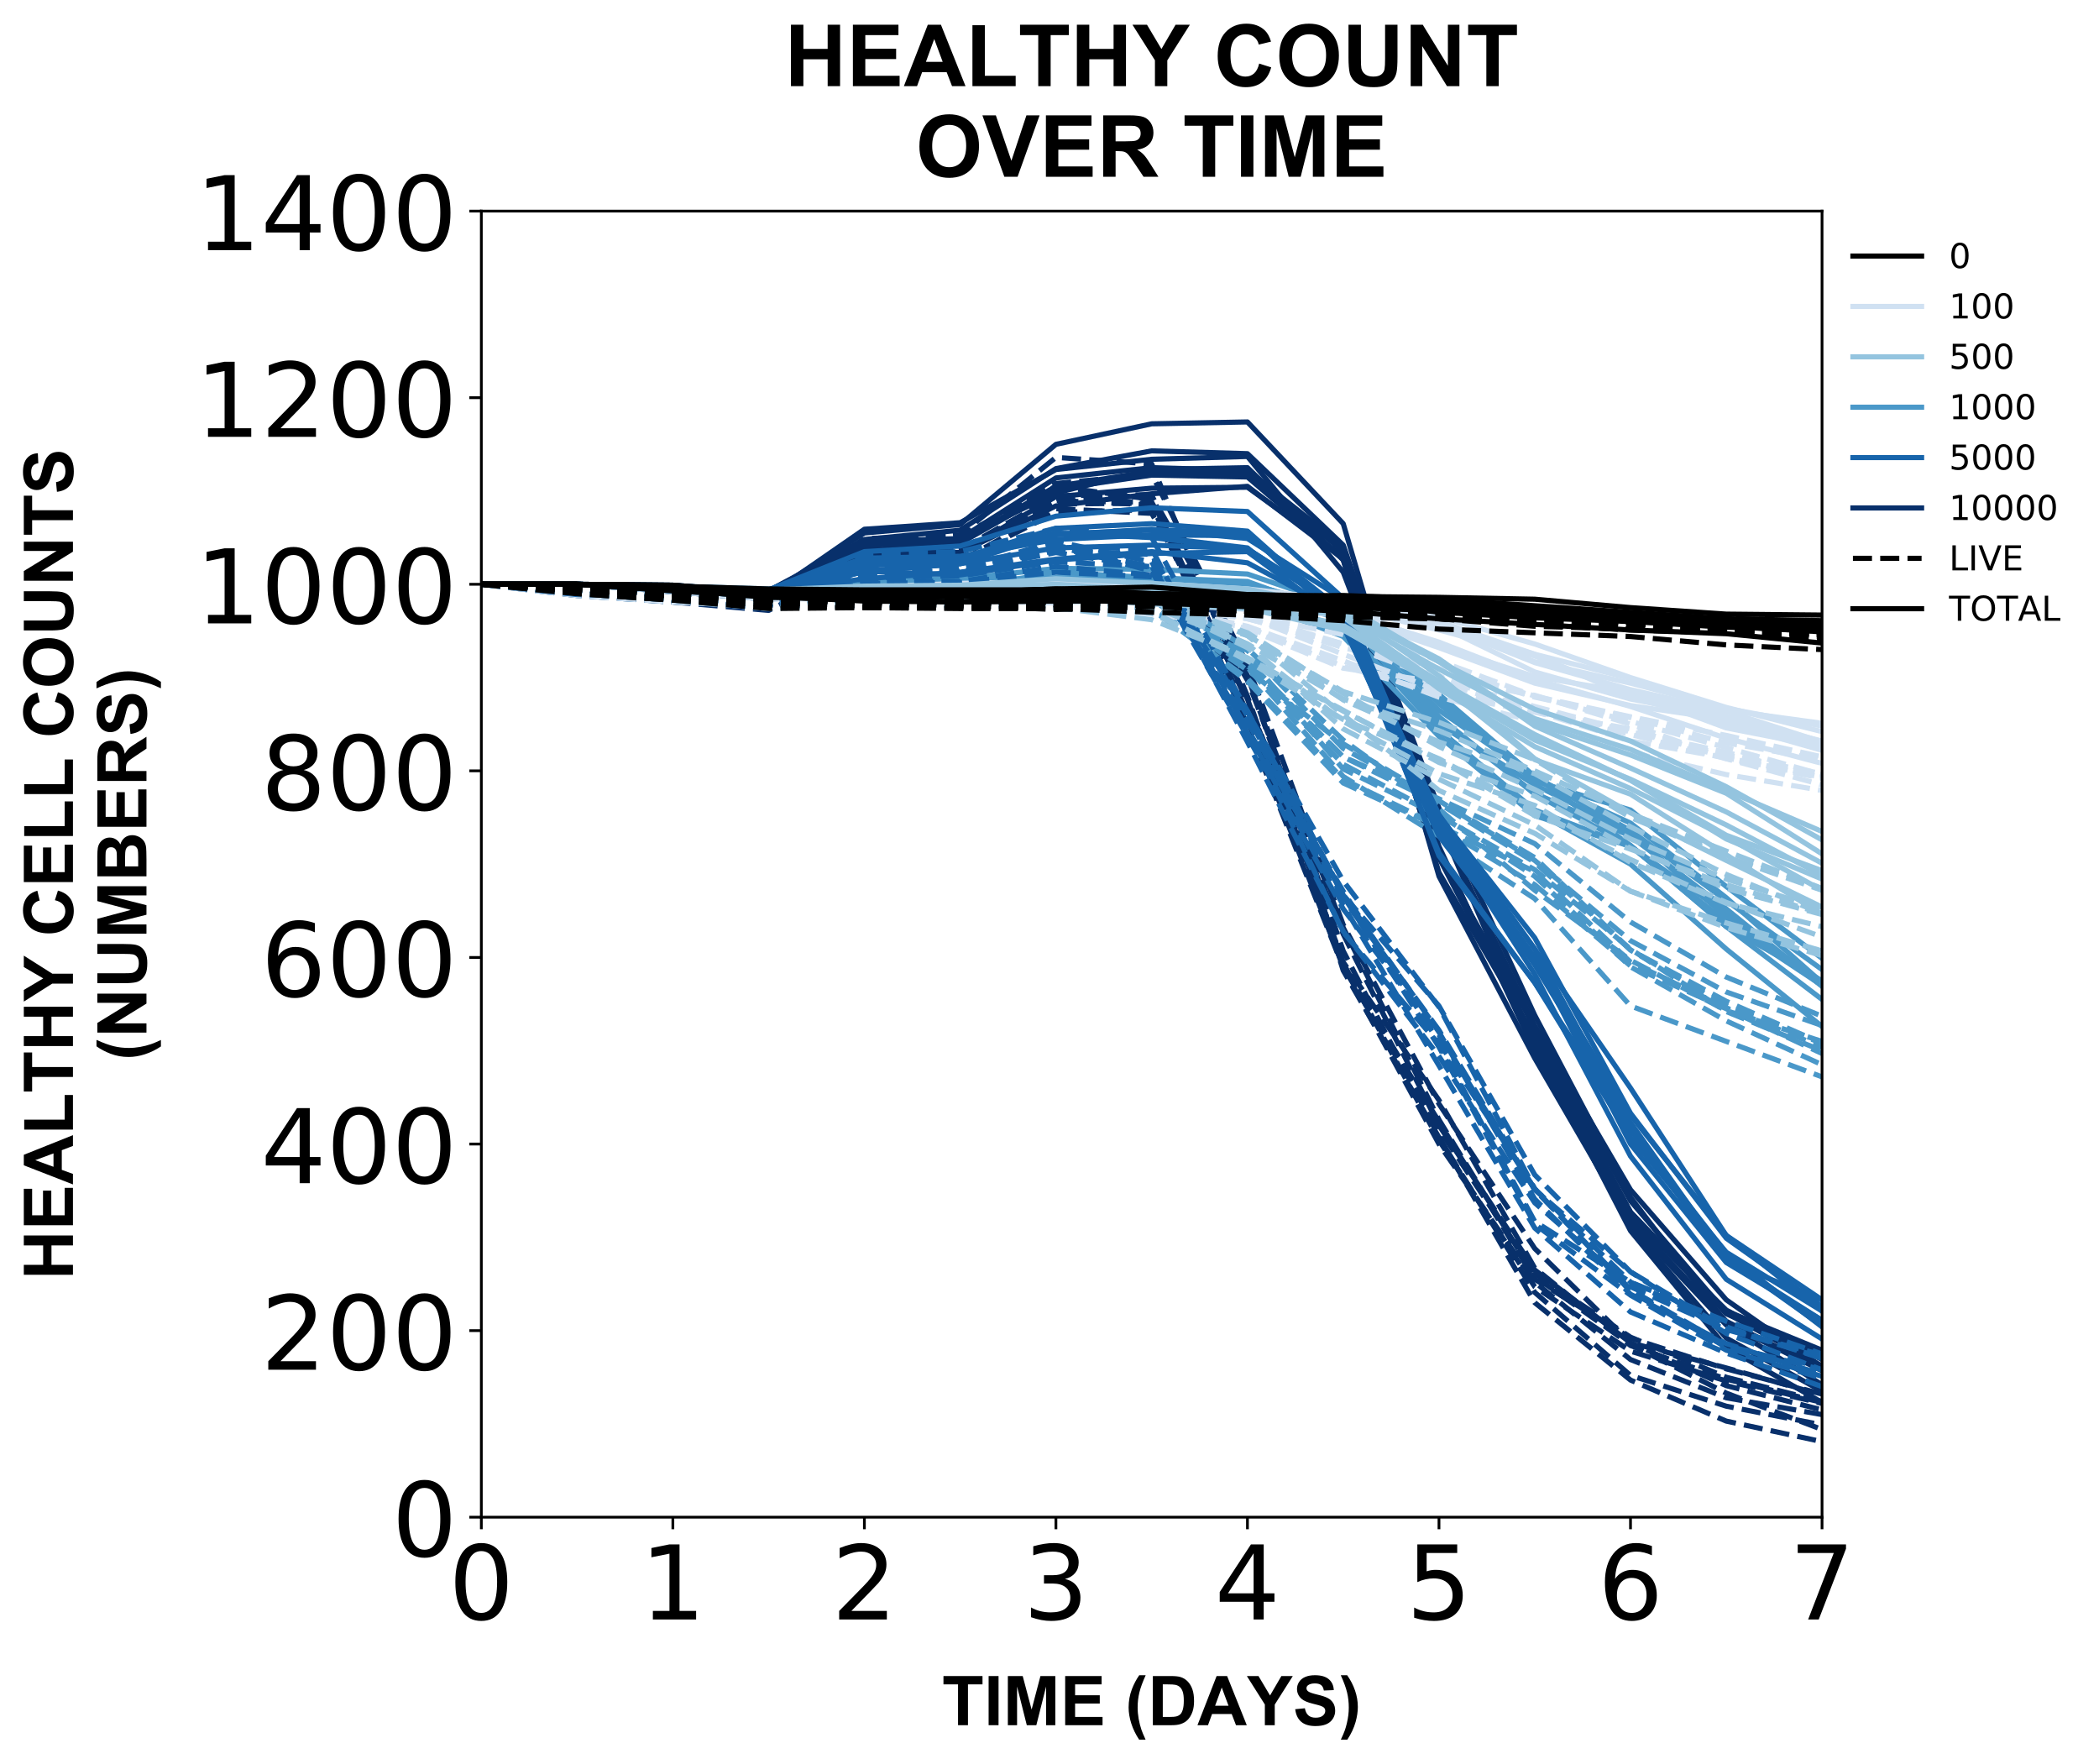 <?xml version="1.0" encoding="utf-8" standalone="no"?>
<!DOCTYPE svg PUBLIC "-//W3C//DTD SVG 1.1//EN"
  "http://www.w3.org/Graphics/SVG/1.1/DTD/svg11.dtd">
<!-- Created with matplotlib (https://matplotlib.org/) -->
<svg height="514.025pt" version="1.1" viewBox="0 0 611.52 514.025" width="611.52pt" xmlns="http://www.w3.org/2000/svg" xmlns:xlink="http://www.w3.org/1999/xlink">
 <defs>
  <style type="text/css">
*{stroke-linecap:butt;stroke-linejoin:round;}
  </style>
 </defs>
 <g id="figure_1">
  <g id="patch_1">
   <path d="M 0 514.025 
L 611.52 514.025 
L 611.52 0 
L 0 0 
z
" style="fill:#ffffff;"/>
  </g>
  <g id="axes_1">
   <g id="patch_2">
    <path d="M 140.231 442.022 
L 530.831 442.022 
L 530.831 61.502 
L 140.231 61.502 
z
" style="fill:#ffffff;"/>
   </g>
   <g id="matplotlib.axis_1">
    <g id="xtick_1">
     <g id="line2d_1">
      <defs>
       <path d="M 0 0 
L 0 3.5 
" id="mf2fddead94" style="stroke:#000000;stroke-width:0.8;"/>
      </defs>
      <g>
       <use style="stroke:#000000;stroke-width:0.8;" x="140.231" xlink:href="#mf2fddead94" y="442.022"/>
      </g>
     </g>
     <g id="text_1">
      <!-- 0 -->
      <defs>
       <path d="M 31.781 66.406 
Q 24.172 66.406 20.328 58.906 
Q 16.5 51.422 16.5 36.375 
Q 16.5 21.391 20.328 13.891 
Q 24.172 6.391 31.781 6.391 
Q 39.453 6.391 43.281 13.891 
Q 47.125 21.391 47.125 36.375 
Q 47.125 51.422 43.281 58.906 
Q 39.453 66.406 31.781 66.406 
z
M 31.781 74.219 
Q 44.047 74.219 50.516 64.516 
Q 56.984 54.828 56.984 36.375 
Q 56.984 17.969 50.516 8.266 
Q 44.047 -1.422 31.781 -1.422 
Q 19.531 -1.422 13.062 8.266 
Q 6.594 17.969 6.594 36.375 
Q 6.594 54.828 13.062 64.516 
Q 19.531 74.219 31.781 74.219 
z
" id="DejaVuSans-48"/>
      </defs>
      <g transform="translate(130.687 471.817)scale(0.3 -0.3)">
       <use xlink:href="#DejaVuSans-48"/>
      </g>
     </g>
    </g>
    <g id="xtick_2">
     <g id="line2d_2">
      <g>
       <use style="stroke:#000000;stroke-width:0.8;" x="196.031" xlink:href="#mf2fddead94" y="442.022"/>
      </g>
     </g>
     <g id="text_2">
      <!-- 1 -->
      <defs>
       <path d="M 12.406 8.297 
L 28.516 8.297 
L 28.516 63.922 
L 10.984 60.406 
L 10.984 69.391 
L 28.422 72.906 
L 38.281 72.906 
L 38.281 8.297 
L 54.391 8.297 
L 54.391 0 
L 12.406 0 
z
" id="DejaVuSans-49"/>
      </defs>
      <g transform="translate(186.487 471.817)scale(0.3 -0.3)">
       <use xlink:href="#DejaVuSans-49"/>
      </g>
     </g>
    </g>
    <g id="xtick_3">
     <g id="line2d_3">
      <g>
       <use style="stroke:#000000;stroke-width:0.8;" x="251.831" xlink:href="#mf2fddead94" y="442.022"/>
      </g>
     </g>
     <g id="text_3">
      <!-- 2 -->
      <defs>
       <path d="M 19.188 8.297 
L 53.609 8.297 
L 53.609 0 
L 7.328 0 
L 7.328 8.297 
Q 12.938 14.109 22.625 23.891 
Q 32.328 33.688 34.812 36.531 
Q 39.547 41.844 41.422 45.531 
Q 43.312 49.219 43.312 52.781 
Q 43.312 58.594 39.234 62.25 
Q 35.156 65.922 28.609 65.922 
Q 23.969 65.922 18.812 64.312 
Q 13.672 62.703 7.812 59.422 
L 7.812 69.391 
Q 13.766 71.781 18.938 73 
Q 24.125 74.219 28.422 74.219 
Q 39.75 74.219 46.484 68.547 
Q 53.219 62.891 53.219 53.422 
Q 53.219 48.922 51.531 44.891 
Q 49.859 40.875 45.406 35.406 
Q 44.188 33.984 37.641 27.219 
Q 31.109 20.453 19.188 8.297 
z
" id="DejaVuSans-50"/>
      </defs>
      <g transform="translate(242.287 471.817)scale(0.3 -0.3)">
       <use xlink:href="#DejaVuSans-50"/>
      </g>
     </g>
    </g>
    <g id="xtick_4">
     <g id="line2d_4">
      <g>
       <use style="stroke:#000000;stroke-width:0.8;" x="307.631" xlink:href="#mf2fddead94" y="442.022"/>
      </g>
     </g>
     <g id="text_4">
      <!-- 3 -->
      <defs>
       <path d="M 40.578 39.312 
Q 47.656 37.797 51.625 33 
Q 55.609 28.219 55.609 21.188 
Q 55.609 10.406 48.188 4.484 
Q 40.766 -1.422 27.094 -1.422 
Q 22.516 -1.422 17.656 -0.516 
Q 12.797 0.391 7.625 2.203 
L 7.625 11.719 
Q 11.719 9.328 16.594 8.109 
Q 21.484 6.891 26.812 6.891 
Q 36.078 6.891 40.938 10.547 
Q 45.797 14.203 45.797 21.188 
Q 45.797 27.641 41.281 31.266 
Q 36.766 34.906 28.719 34.906 
L 20.219 34.906 
L 20.219 43.016 
L 29.109 43.016 
Q 36.375 43.016 40.234 45.922 
Q 44.094 48.828 44.094 54.297 
Q 44.094 59.906 40.109 62.906 
Q 36.141 65.922 28.719 65.922 
Q 24.656 65.922 20.016 65.031 
Q 15.375 64.156 9.812 62.312 
L 9.812 71.094 
Q 15.438 72.656 20.344 73.438 
Q 25.25 74.219 29.594 74.219 
Q 40.828 74.219 47.359 69.109 
Q 53.906 64.016 53.906 55.328 
Q 53.906 49.266 50.438 45.094 
Q 46.969 40.922 40.578 39.312 
z
" id="DejaVuSans-51"/>
      </defs>
      <g transform="translate(298.087 471.817)scale(0.3 -0.3)">
       <use xlink:href="#DejaVuSans-51"/>
      </g>
     </g>
    </g>
    <g id="xtick_5">
     <g id="line2d_5">
      <g>
       <use style="stroke:#000000;stroke-width:0.8;" x="363.431" xlink:href="#mf2fddead94" y="442.022"/>
      </g>
     </g>
     <g id="text_5">
      <!-- 4 -->
      <defs>
       <path d="M 37.797 64.312 
L 12.891 25.391 
L 37.797 25.391 
z
M 35.203 72.906 
L 47.609 72.906 
L 47.609 25.391 
L 58.016 25.391 
L 58.016 17.188 
L 47.609 17.188 
L 47.609 0 
L 37.797 0 
L 37.797 17.188 
L 4.891 17.188 
L 4.891 26.703 
z
" id="DejaVuSans-52"/>
      </defs>
      <g transform="translate(353.887 471.817)scale(0.3 -0.3)">
       <use xlink:href="#DejaVuSans-52"/>
      </g>
     </g>
    </g>
    <g id="xtick_6">
     <g id="line2d_6">
      <g>
       <use style="stroke:#000000;stroke-width:0.8;" x="419.231" xlink:href="#mf2fddead94" y="442.022"/>
      </g>
     </g>
     <g id="text_6">
      <!-- 5 -->
      <defs>
       <path d="M 10.797 72.906 
L 49.516 72.906 
L 49.516 64.594 
L 19.828 64.594 
L 19.828 46.734 
Q 21.969 47.469 24.109 47.828 
Q 26.266 48.188 28.422 48.188 
Q 40.625 48.188 47.75 41.5 
Q 54.891 34.812 54.891 23.391 
Q 54.891 11.625 47.562 5.094 
Q 40.234 -1.422 26.906 -1.422 
Q 22.312 -1.422 17.547 -0.641 
Q 12.797 0.141 7.719 1.703 
L 7.719 11.625 
Q 12.109 9.234 16.797 8.062 
Q 21.484 6.891 26.703 6.891 
Q 35.156 6.891 40.078 11.328 
Q 45.016 15.766 45.016 23.391 
Q 45.016 31 40.078 35.438 
Q 35.156 39.891 26.703 39.891 
Q 22.75 39.891 18.812 39.016 
Q 14.891 38.141 10.797 36.281 
z
" id="DejaVuSans-53"/>
      </defs>
      <g transform="translate(409.687 471.817)scale(0.3 -0.3)">
       <use xlink:href="#DejaVuSans-53"/>
      </g>
     </g>
    </g>
    <g id="xtick_7">
     <g id="line2d_7">
      <g>
       <use style="stroke:#000000;stroke-width:0.8;" x="475.031" xlink:href="#mf2fddead94" y="442.022"/>
      </g>
     </g>
     <g id="text_7">
      <!-- 6 -->
      <defs>
       <path d="M 33.016 40.375 
Q 26.375 40.375 22.484 35.828 
Q 18.609 31.297 18.609 23.391 
Q 18.609 15.531 22.484 10.953 
Q 26.375 6.391 33.016 6.391 
Q 39.656 6.391 43.531 10.953 
Q 47.406 15.531 47.406 23.391 
Q 47.406 31.297 43.531 35.828 
Q 39.656 40.375 33.016 40.375 
z
M 52.594 71.297 
L 52.594 62.312 
Q 48.875 64.062 45.094 64.984 
Q 41.312 65.922 37.594 65.922 
Q 27.828 65.922 22.672 59.328 
Q 17.531 52.734 16.797 39.406 
Q 19.672 43.656 24.016 45.922 
Q 28.375 48.188 33.594 48.188 
Q 44.578 48.188 50.953 41.516 
Q 57.328 34.859 57.328 23.391 
Q 57.328 12.156 50.688 5.359 
Q 44.047 -1.422 33.016 -1.422 
Q 20.359 -1.422 13.672 8.266 
Q 6.984 17.969 6.984 36.375 
Q 6.984 53.656 15.188 63.938 
Q 23.391 74.219 37.203 74.219 
Q 40.922 74.219 44.703 73.484 
Q 48.484 72.75 52.594 71.297 
z
" id="DejaVuSans-54"/>
      </defs>
      <g transform="translate(465.487 471.817)scale(0.3 -0.3)">
       <use xlink:href="#DejaVuSans-54"/>
      </g>
     </g>
    </g>
    <g id="xtick_8">
     <g id="line2d_8">
      <g>
       <use style="stroke:#000000;stroke-width:0.8;" x="530.831" xlink:href="#mf2fddead94" y="442.022"/>
      </g>
     </g>
     <g id="text_8">
      <!-- 7 -->
      <defs>
       <path d="M 8.203 72.906 
L 55.078 72.906 
L 55.078 68.703 
L 28.609 0 
L 18.312 0 
L 43.219 64.594 
L 8.203 64.594 
z
" id="DejaVuSans-55"/>
      </defs>
      <g transform="translate(521.287 471.817)scale(0.3 -0.3)">
       <use xlink:href="#DejaVuSans-55"/>
      </g>
     </g>
    </g>
    <g id="text_9">
     <!-- TIME (DAYS) -->
     <defs>
      <path d="M 23.391 0 
L 23.391 59.469 
L 2.156 59.469 
L 2.156 71.578 
L 59.031 71.578 
L 59.031 59.469 
L 37.844 59.469 
L 37.844 0 
z
" id="Arial-BoldMT-84"/>
      <path d="M 6.844 0 
L 6.844 71.578 
L 21.297 71.578 
L 21.297 0 
z
" id="Arial-BoldMT-73"/>
      <path d="M 7.078 0 
L 7.078 71.578 
L 28.719 71.578 
L 41.703 22.75 
L 54.547 71.578 
L 76.219 71.578 
L 76.219 0 
L 62.797 0 
L 62.797 56.344 
L 48.578 0 
L 34.672 0 
L 20.516 56.344 
L 20.516 0 
z
" id="Arial-BoldMT-77"/>
      <path d="M 7.281 0 
L 7.281 71.578 
L 60.359 71.578 
L 60.359 59.469 
L 21.734 59.469 
L 21.734 43.609 
L 57.672 43.609 
L 57.672 31.547 
L 21.734 31.547 
L 21.734 12.062 
L 61.719 12.062 
L 61.719 0 
z
" id="Arial-BoldMT-69"/>
      <path id="Arial-BoldMT-32"/>
      <path d="M 29.938 -21.047 
L 20.516 -21.047 
Q 13.031 -9.766 9.125 2.391 
Q 5.219 14.547 5.219 25.922 
Q 5.219 40.047 10.062 52.641 
Q 14.266 63.578 20.703 72.797 
L 30.078 72.797 
Q 23.391 58.016 20.875 47.625 
Q 18.359 37.25 18.359 25.641 
Q 18.359 17.625 19.844 9.219 
Q 21.344 0.828 23.922 -6.734 
Q 25.641 -11.719 29.938 -21.047 
z
" id="Arial-BoldMT-40"/>
      <path d="M 7.234 71.578 
L 33.641 71.578 
Q 42.578 71.578 47.266 70.219 
Q 53.562 68.359 58.047 63.625 
Q 62.547 58.891 64.891 52.031 
Q 67.234 45.172 67.234 35.109 
Q 67.234 26.266 65.047 19.875 
Q 62.359 12.062 57.375 7.234 
Q 53.609 3.562 47.219 1.516 
Q 42.438 0 34.422 0 
L 7.234 0 
z
M 21.688 59.469 
L 21.688 12.062 
L 32.469 12.062 
Q 38.531 12.062 41.219 12.75 
Q 44.734 13.625 47.047 15.719 
Q 49.359 17.828 50.828 22.625 
Q 52.297 27.438 52.297 35.75 
Q 52.297 44.047 50.828 48.484 
Q 49.359 52.938 46.719 55.422 
Q 44.094 57.906 40.047 58.797 
Q 37.016 59.469 28.172 59.469 
z
" id="Arial-BoldMT-68"/>
      <path d="M 71.828 0 
L 56.109 0 
L 49.859 16.266 
L 21.234 16.266 
L 15.328 0 
L 0 0 
L 27.875 71.578 
L 43.172 71.578 
z
M 45.219 28.328 
L 35.359 54.891 
L 25.688 28.328 
z
" id="Arial-BoldMT-65"/>
      <path d="M 26.078 0 
L 26.078 30.125 
L -0.141 71.578 
L 16.797 71.578 
L 33.641 43.266 
L 50.141 71.578 
L 66.797 71.578 
L 40.484 30.031 
L 40.484 0 
z
" id="Arial-BoldMT-89"/>
      <path d="M 3.609 23.297 
L 17.672 24.656 
Q 18.953 17.578 22.828 14.25 
Q 26.703 10.938 33.297 10.938 
Q 40.281 10.938 43.812 13.891 
Q 47.359 16.844 47.359 20.797 
Q 47.359 23.344 45.875 25.125 
Q 44.391 26.906 40.672 28.219 
Q 38.141 29.109 29.109 31.344 
Q 17.484 34.234 12.797 38.422 
Q 6.203 44.344 6.203 52.828 
Q 6.203 58.297 9.297 63.062 
Q 12.406 67.828 18.234 70.312 
Q 24.078 72.797 32.328 72.797 
Q 45.797 72.797 52.609 66.891 
Q 59.422 60.984 59.766 51.125 
L 45.312 50.484 
Q 44.391 56 41.328 58.422 
Q 38.281 60.844 32.172 60.844 
Q 25.875 60.844 22.312 58.25 
Q 20.016 56.594 20.016 53.812 
Q 20.016 51.266 22.172 49.469 
Q 24.906 47.172 35.453 44.672 
Q 46 42.188 51.047 39.516 
Q 56.109 36.859 58.953 32.25 
Q 61.812 27.641 61.812 20.844 
Q 61.812 14.703 58.391 9.328 
Q 54.984 3.953 48.734 1.344 
Q 42.484 -1.266 33.156 -1.266 
Q 19.578 -1.266 12.297 5 
Q 5.031 11.281 3.609 23.297 
z
" id="Arial-BoldMT-83"/>
      <path d="M 3.375 -21.047 
Q 7.422 -12.359 9.078 -7.719 
Q 10.75 -3.078 12.156 2.969 
Q 13.578 9.031 14.25 14.469 
Q 14.938 19.922 14.938 25.641 
Q 14.938 37.25 12.453 47.625 
Q 9.969 58.016 3.266 72.797 
L 12.594 72.797 
Q 19.969 62.312 24.047 50.531 
Q 28.125 38.766 28.125 26.656 
Q 28.125 16.453 24.906 4.781 
Q 21.234 -8.297 12.844 -21.047 
z
" id="Arial-BoldMT-41"/>
     </defs>
     <g transform="translate(274.437 502.615)scale(0.2 -0.2)">
      <use xlink:href="#Arial-BoldMT-84"/>
      <use x="61.084" xlink:href="#Arial-BoldMT-73"/>
      <use x="88.867" xlink:href="#Arial-BoldMT-77"/>
      <use x="172.168" xlink:href="#Arial-BoldMT-69"/>
      <use x="238.867" xlink:href="#Arial-BoldMT-32"/>
      <use x="266.65" xlink:href="#Arial-BoldMT-40"/>
      <use x="299.951" xlink:href="#Arial-BoldMT-68"/>
      <use x="372.168" xlink:href="#Arial-BoldMT-65"/>
      <use x="444.244" xlink:href="#Arial-BoldMT-89"/>
      <use x="510.943" xlink:href="#Arial-BoldMT-83"/>
      <use x="577.643" xlink:href="#Arial-BoldMT-41"/>
     </g>
    </g>
   </g>
   <g id="matplotlib.axis_2">
    <g id="ytick_1">
     <g id="line2d_9">
      <defs>
       <path d="M 0 0 
L -3.5 0 
" id="m3227d86f68" style="stroke:#000000;stroke-width:0.8;"/>
      </defs>
      <g>
       <use style="stroke:#000000;stroke-width:0.8;" x="140.231" xlink:href="#m3227d86f68" y="442.022"/>
      </g>
     </g>
     <g id="text_10">
      <!-- 0 -->
      <g transform="translate(114.143 453.419)scale(0.3 -0.3)">
       <use xlink:href="#DejaVuSans-48"/>
      </g>
     </g>
    </g>
    <g id="ytick_2">
     <g id="line2d_10">
      <g>
       <use style="stroke:#000000;stroke-width:0.8;" x="140.231" xlink:href="#m3227d86f68" y="387.662"/>
      </g>
     </g>
     <g id="text_11">
      <!-- 200 -->
      <g transform="translate(75.968 399.059)scale(0.3 -0.3)">
       <use xlink:href="#DejaVuSans-50"/>
       <use x="63.623" xlink:href="#DejaVuSans-48"/>
       <use x="127.246" xlink:href="#DejaVuSans-48"/>
      </g>
     </g>
    </g>
    <g id="ytick_3">
     <g id="line2d_11">
      <g>
       <use style="stroke:#000000;stroke-width:0.8;" x="140.231" xlink:href="#m3227d86f68" y="333.302"/>
      </g>
     </g>
     <g id="text_12">
      <!-- 400 -->
      <g transform="translate(75.968 344.699)scale(0.3 -0.3)">
       <use xlink:href="#DejaVuSans-52"/>
       <use x="63.623" xlink:href="#DejaVuSans-48"/>
       <use x="127.246" xlink:href="#DejaVuSans-48"/>
      </g>
     </g>
    </g>
    <g id="ytick_4">
     <g id="line2d_12">
      <g>
       <use style="stroke:#000000;stroke-width:0.8;" x="140.231" xlink:href="#m3227d86f68" y="278.942"/>
      </g>
     </g>
     <g id="text_13">
      <!-- 600 -->
      <g transform="translate(75.968 290.339)scale(0.3 -0.3)">
       <use xlink:href="#DejaVuSans-54"/>
       <use x="63.623" xlink:href="#DejaVuSans-48"/>
       <use x="127.246" xlink:href="#DejaVuSans-48"/>
      </g>
     </g>
    </g>
    <g id="ytick_5">
     <g id="line2d_13">
      <g>
       <use style="stroke:#000000;stroke-width:0.8;" x="140.231" xlink:href="#m3227d86f68" y="224.582"/>
      </g>
     </g>
     <g id="text_14">
      <!-- 800 -->
      <defs>
       <path d="M 31.781 34.625 
Q 24.75 34.625 20.719 30.859 
Q 16.703 27.094 16.703 20.516 
Q 16.703 13.922 20.719 10.156 
Q 24.75 6.391 31.781 6.391 
Q 38.812 6.391 42.859 10.172 
Q 46.922 13.969 46.922 20.516 
Q 46.922 27.094 42.891 30.859 
Q 38.875 34.625 31.781 34.625 
z
M 21.922 38.812 
Q 15.578 40.375 12.031 44.719 
Q 8.5 49.078 8.5 55.328 
Q 8.5 64.062 14.719 69.141 
Q 20.953 74.219 31.781 74.219 
Q 42.672 74.219 48.875 69.141 
Q 55.078 64.062 55.078 55.328 
Q 55.078 49.078 51.531 44.719 
Q 48 40.375 41.703 38.812 
Q 48.828 37.156 52.797 32.312 
Q 56.781 27.484 56.781 20.516 
Q 56.781 9.906 50.312 4.234 
Q 43.844 -1.422 31.781 -1.422 
Q 19.734 -1.422 13.25 4.234 
Q 6.781 9.906 6.781 20.516 
Q 6.781 27.484 10.781 32.312 
Q 14.797 37.156 21.922 38.812 
z
M 18.312 54.391 
Q 18.312 48.734 21.844 45.562 
Q 25.391 42.391 31.781 42.391 
Q 38.141 42.391 41.719 45.562 
Q 45.312 48.734 45.312 54.391 
Q 45.312 60.062 41.719 63.234 
Q 38.141 66.406 31.781 66.406 
Q 25.391 66.406 21.844 63.234 
Q 18.312 60.062 18.312 54.391 
z
" id="DejaVuSans-56"/>
      </defs>
      <g transform="translate(75.968 235.979)scale(0.3 -0.3)">
       <use xlink:href="#DejaVuSans-56"/>
       <use x="63.623" xlink:href="#DejaVuSans-48"/>
       <use x="127.246" xlink:href="#DejaVuSans-48"/>
      </g>
     </g>
    </g>
    <g id="ytick_6">
     <g id="line2d_14">
      <g>
       <use style="stroke:#000000;stroke-width:0.8;" x="140.231" xlink:href="#m3227d86f68" y="170.222"/>
      </g>
     </g>
     <g id="text_15">
      <!-- 1000 -->
      <g transform="translate(56.881 181.619)scale(0.3 -0.3)">
       <use xlink:href="#DejaVuSans-49"/>
       <use x="63.623" xlink:href="#DejaVuSans-48"/>
       <use x="127.246" xlink:href="#DejaVuSans-48"/>
       <use x="190.869" xlink:href="#DejaVuSans-48"/>
      </g>
     </g>
    </g>
    <g id="ytick_7">
     <g id="line2d_15">
      <g>
       <use style="stroke:#000000;stroke-width:0.8;" x="140.231" xlink:href="#m3227d86f68" y="115.862"/>
      </g>
     </g>
     <g id="text_16">
      <!-- 1200 -->
      <g transform="translate(56.881 127.259)scale(0.3 -0.3)">
       <use xlink:href="#DejaVuSans-49"/>
       <use x="63.623" xlink:href="#DejaVuSans-50"/>
       <use x="127.246" xlink:href="#DejaVuSans-48"/>
       <use x="190.869" xlink:href="#DejaVuSans-48"/>
      </g>
     </g>
    </g>
    <g id="ytick_8">
     <g id="line2d_16">
      <g>
       <use style="stroke:#000000;stroke-width:0.8;" x="140.231" xlink:href="#m3227d86f68" y="61.502"/>
      </g>
     </g>
     <g id="text_17">
      <!-- 1400 -->
      <g transform="translate(56.881 72.899)scale(0.3 -0.3)">
       <use xlink:href="#DejaVuSans-49"/>
       <use x="63.623" xlink:href="#DejaVuSans-52"/>
       <use x="127.246" xlink:href="#DejaVuSans-48"/>
       <use x="190.869" xlink:href="#DejaVuSans-48"/>
      </g>
     </g>
    </g>
    <g id="text_18">
     <!-- HEALTHY CELL COUNTS -->
     <defs>
      <path d="M 7.328 0 
L 7.328 71.578 
L 21.781 71.578 
L 21.781 43.406 
L 50.094 43.406 
L 50.094 71.578 
L 64.547 71.578 
L 64.547 0 
L 50.094 0 
L 50.094 31.297 
L 21.781 31.297 
L 21.781 0 
z
" id="Arial-BoldMT-72"/>
      <path d="M 7.672 0 
L 7.672 71 
L 22.125 71 
L 22.125 12.062 
L 58.062 12.062 
L 58.062 0 
z
" id="Arial-BoldMT-76"/>
      <path d="M 53.078 26.312 
L 67.094 21.875 
Q 63.875 10.156 56.375 4.469 
Q 48.875 -1.219 37.359 -1.219 
Q 23.094 -1.219 13.906 8.516 
Q 4.734 18.266 4.734 35.156 
Q 4.734 53.031 13.953 62.906 
Q 23.188 72.797 38.234 72.797 
Q 51.375 72.797 59.578 65.047 
Q 64.453 60.453 66.891 51.859 
L 52.594 48.438 
Q 51.312 54 47.281 57.219 
Q 43.266 60.453 37.5 60.453 
Q 29.547 60.453 24.578 54.734 
Q 19.625 49.031 19.625 36.234 
Q 19.625 22.656 24.5 16.891 
Q 29.391 11.141 37.203 11.141 
Q 42.969 11.141 47.109 14.797 
Q 51.266 18.453 53.078 26.312 
z
" id="Arial-BoldMT-67"/>
      <path d="M 4.344 35.359 
Q 4.344 46.297 7.625 53.719 
Q 10.062 59.188 14.281 63.531 
Q 18.5 67.875 23.531 69.969 
Q 30.219 72.797 38.969 72.797 
Q 54.781 72.797 64.281 62.984 
Q 73.781 53.172 73.781 35.688 
Q 73.781 18.359 64.359 8.562 
Q 54.938 -1.219 39.156 -1.219 
Q 23.188 -1.219 13.766 8.516 
Q 4.344 18.266 4.344 35.359 
z
M 19.234 35.844 
Q 19.234 23.688 24.844 17.406 
Q 30.469 11.141 39.109 11.141 
Q 47.75 11.141 53.297 17.359 
Q 58.844 23.578 58.844 36.031 
Q 58.844 48.344 53.438 54.391 
Q 48.047 60.453 39.109 60.453 
Q 30.172 60.453 24.703 54.312 
Q 19.234 48.188 19.234 35.844 
z
" id="Arial-BoldMT-79"/>
      <path d="M 7.172 71.578 
L 21.625 71.578 
L 21.625 32.812 
Q 21.625 23.578 22.172 20.844 
Q 23.094 16.453 26.578 13.797 
Q 30.078 11.141 36.141 11.141 
Q 42.281 11.141 45.406 13.641 
Q 48.531 16.156 49.172 19.812 
Q 49.812 23.484 49.812 31.984 
L 49.812 71.578 
L 64.266 71.578 
L 64.266 33.984 
Q 64.266 21.094 63.094 15.766 
Q 61.922 10.453 58.766 6.781 
Q 55.609 3.125 50.328 0.953 
Q 45.062 -1.219 36.578 -1.219 
Q 26.312 -1.219 21.016 1.141 
Q 15.719 3.516 12.641 7.297 
Q 9.578 11.078 8.594 15.234 
Q 7.172 21.391 7.172 33.406 
z
" id="Arial-BoldMT-85"/>
      <path d="M 7.422 0 
L 7.422 71.578 
L 21.484 71.578 
L 50.781 23.781 
L 50.781 71.578 
L 64.203 71.578 
L 64.203 0 
L 49.703 0 
L 20.844 46.688 
L 20.844 0 
z
" id="Arial-BoldMT-78"/>
     </defs>
     <g transform="translate(21.253 372.855)rotate(-90)scale(0.2 -0.2)">
      <use xlink:href="#Arial-BoldMT-72"/>
      <use x="72.217" xlink:href="#Arial-BoldMT-69"/>
      <use x="138.916" xlink:href="#Arial-BoldMT-65"/>
      <use x="211.133" xlink:href="#Arial-BoldMT-76"/>
      <use x="272.107" xlink:href="#Arial-BoldMT-84"/>
      <use x="333.191" xlink:href="#Arial-BoldMT-72"/>
      <use x="405.408" xlink:href="#Arial-BoldMT-89"/>
      <use x="472.092" xlink:href="#Arial-BoldMT-32"/>
      <use x="499.875" xlink:href="#Arial-BoldMT-67"/>
      <use x="572.092" xlink:href="#Arial-BoldMT-69"/>
      <use x="638.791" xlink:href="#Arial-BoldMT-76"/>
      <use x="699.875" xlink:href="#Arial-BoldMT-76"/>
      <use x="760.943" xlink:href="#Arial-BoldMT-32"/>
      <use x="788.727" xlink:href="#Arial-BoldMT-67"/>
      <use x="860.943" xlink:href="#Arial-BoldMT-79"/>
      <use x="938.727" xlink:href="#Arial-BoldMT-85"/>
      <use x="1010.943" xlink:href="#Arial-BoldMT-78"/>
      <use x="1083.16" xlink:href="#Arial-BoldMT-84"/>
      <use x="1144.244" xlink:href="#Arial-BoldMT-83"/>
     </g>
     <!-- (NUMBERS) -->
     <defs>
      <path d="M 7.328 71.578 
L 35.938 71.578 
Q 44.438 71.578 48.609 70.875 
Q 52.781 70.172 56.078 67.922 
Q 59.375 65.672 61.562 61.938 
Q 63.766 58.203 63.766 53.562 
Q 63.766 48.531 61.047 44.328 
Q 58.344 40.141 53.719 38.031 
Q 60.25 36.141 63.766 31.547 
Q 67.281 26.953 67.281 20.75 
Q 67.281 15.875 65.016 11.25 
Q 62.75 6.641 58.812 3.875 
Q 54.891 1.125 49.125 0.484 
Q 45.516 0.094 31.688 0 
L 7.328 0 
z
M 21.781 59.672 
L 21.781 43.109 
L 31.25 43.109 
Q 39.703 43.109 41.75 43.359 
Q 45.453 43.797 47.578 45.922 
Q 49.703 48.047 49.703 51.516 
Q 49.703 54.828 47.875 56.906 
Q 46.047 58.984 42.438 59.422 
Q 40.281 59.672 30.078 59.672 
z
M 21.781 31.203 
L 21.781 12.062 
L 35.156 12.062 
Q 42.969 12.062 45.062 12.5 
Q 48.297 13.094 50.312 15.359 
Q 52.344 17.625 52.344 21.438 
Q 52.344 24.656 50.781 26.906 
Q 49.219 29.156 46.266 30.172 
Q 43.312 31.203 33.453 31.203 
z
" id="Arial-BoldMT-66"/>
      <path d="M 7.328 0 
L 7.328 71.578 
L 37.75 71.578 
Q 49.219 71.578 54.422 69.641 
Q 59.625 67.719 62.75 62.781 
Q 65.875 57.859 65.875 51.516 
Q 65.875 43.453 61.125 38.203 
Q 56.391 32.953 46.969 31.594 
Q 51.656 28.859 54.703 25.578 
Q 57.766 22.312 62.938 13.969 
L 71.688 0 
L 54.391 0 
L 43.953 15.578 
Q 38.375 23.922 36.328 26.094 
Q 34.281 28.266 31.984 29.078 
Q 29.688 29.891 24.703 29.891 
L 21.781 29.891 
L 21.781 0 
z
M 21.781 41.312 
L 32.469 41.312 
Q 42.875 41.312 45.453 42.188 
Q 48.047 43.062 49.516 45.203 
Q 50.984 47.359 50.984 50.594 
Q 50.984 54.203 49.047 56.422 
Q 47.125 58.641 43.609 59.234 
Q 41.844 59.469 33.062 59.469 
L 21.781 59.469 
z
" id="Arial-BoldMT-82"/>
     </defs>
     <g transform="translate(42.671 308.979)rotate(-90)scale(0.2 -0.2)">
      <use xlink:href="#Arial-BoldMT-40"/>
      <use x="33.301" xlink:href="#Arial-BoldMT-78"/>
      <use x="105.518" xlink:href="#Arial-BoldMT-85"/>
      <use x="177.734" xlink:href="#Arial-BoldMT-77"/>
      <use x="261.035" xlink:href="#Arial-BoldMT-66"/>
      <use x="333.252" xlink:href="#Arial-BoldMT-69"/>
      <use x="399.951" xlink:href="#Arial-BoldMT-82"/>
      <use x="472.168" xlink:href="#Arial-BoldMT-83"/>
      <use x="538.867" xlink:href="#Arial-BoldMT-41"/>
     </g>
    </g>
   </g>
   <g id="line2d_17">
    <path clip-path="url(#p6ef546ea16)" d="M 140.231 170.222 
L 168.131 170.222 
L 196.031 170.493 
L 223.931 172.668 
L 251.831 160.437 
L 279.731 158.262 
L 307.631 142.498 
L 335.531 138.421 
L 363.431 138.965 
L 391.331 162.883 
L 419.231 249.859 
L 447.131 303.675 
L 475.031 354.23 
L 502.931 381.682 
L 530.831 396.087 
" style="fill:none;stroke:#08306b;stroke-linecap:square;stroke-width:1.5;"/>
   </g>
   <g id="line2d_18">
    <path clip-path="url(#p6ef546ea16)" d="M 140.231 170.222 
L 168.131 171.852 
L 196.031 173.483 
L 223.931 175.658 
L 251.831 162.339 
L 279.731 161.252 
L 307.631 145.76 
L 335.531 147.119 
L 363.431 207.73 
L 391.331 281.66 
L 419.231 328.953 
L 447.131 371.082 
L 475.031 389.564 
L 502.931 401.252 
L 530.831 408.318 
" style="fill:none;stroke:#08306b;stroke-dasharray:5.55,2.4;stroke-dashoffset:0;stroke-width:1.5;"/>
   </g>
   <g id="line2d_19">
    <path clip-path="url(#p6ef546ea16)" d="M 140.231 170.222 
L 168.131 170.222 
L 196.031 171.309 
L 223.931 173.483 
L 251.831 154.185 
L 279.731 152.283 
L 307.631 136.79 
L 335.531 133.8 
L 363.431 132.985 
L 391.331 166.688 
L 419.231 239.531 
L 447.131 300.142 
L 475.031 353.143 
L 502.931 382.769 
L 530.831 394.728 
" style="fill:none;stroke:#08306b;stroke-linecap:square;stroke-width:1.5;"/>
   </g>
   <g id="line2d_20">
    <path clip-path="url(#p6ef546ea16)" d="M 140.231 170.222 
L 168.131 171.852 
L 196.031 173.755 
L 223.931 174.842 
L 251.831 156.903 
L 279.731 156.088 
L 307.631 141.683 
L 335.531 145.488 
L 363.431 204.468 
L 391.331 272.147 
L 419.231 327.866 
L 447.131 369.995 
L 475.031 391.195 
L 502.931 398.534 
L 530.831 406.416 
" style="fill:none;stroke:#08306b;stroke-dasharray:5.55,2.4;stroke-dashoffset:0;stroke-width:1.5;"/>
   </g>
   <g id="line2d_21">
    <path clip-path="url(#p6ef546ea16)" d="M 140.231 170.222 
L 168.131 170.222 
L 196.031 171.581 
L 223.931 172.94 
L 251.831 155.273 
L 279.731 152.826 
L 307.631 129.452 
L 335.531 123.472 
L 363.431 122.928 
L 391.331 152.555 
L 419.231 247.413 
L 447.131 304.491 
L 475.031 355.317 
L 502.931 384.944 
L 530.831 399.077 
" style="fill:none;stroke:#08306b;stroke-linecap:square;stroke-width:1.5;"/>
   </g>
   <g id="line2d_22">
    <path clip-path="url(#p6ef546ea16)" d="M 140.231 170.222 
L 168.131 172.668 
L 196.031 173.755 
L 223.931 175.929 
L 251.831 157.719 
L 279.731 155.816 
L 307.631 133.257 
L 335.531 135.159 
L 363.431 202.838 
L 391.331 280.572 
L 419.231 332.214 
L 447.131 374.887 
L 475.031 393.641 
L 502.931 402.339 
L 530.831 408.862 
" style="fill:none;stroke:#08306b;stroke-dasharray:5.55,2.4;stroke-dashoffset:0;stroke-width:1.5;"/>
   </g>
   <g id="line2d_23">
    <path clip-path="url(#p6ef546ea16)" d="M 140.231 170.222 
L 168.131 170.222 
L 196.031 171.037 
L 223.931 172.124 
L 251.831 157.719 
L 279.731 156.903 
L 307.631 143.585 
L 335.531 136.79 
L 363.431 136.247 
L 391.331 163.155 
L 419.231 254.208 
L 447.131 302.045 
L 475.031 353.143 
L 502.931 381.954 
L 530.831 393.369 
" style="fill:none;stroke:#08306b;stroke-linecap:square;stroke-width:1.5;"/>
   </g>
   <g id="line2d_24">
    <path clip-path="url(#p6ef546ea16)" d="M 140.231 170.222 
L 168.131 171.037 
L 196.031 172.668 
L 223.931 174.842 
L 251.831 160.165 
L 279.731 160.437 
L 307.631 146.847 
L 335.531 146.575 
L 363.431 209.633 
L 391.331 281.66 
L 419.231 326.778 
L 447.131 372.713 
L 475.031 389.836 
L 502.931 398.805 
L 530.831 406.144 
" style="fill:none;stroke:#08306b;stroke-dasharray:5.55,2.4;stroke-dashoffset:0;stroke-width:1.5;"/>
   </g>
   <g id="line2d_25">
    <path clip-path="url(#p6ef546ea16)" d="M 140.231 170.222 
L 168.131 170.222 
L 196.031 172.396 
L 223.931 174.57 
L 251.831 160.165 
L 279.731 160.98 
L 307.631 147.39 
L 335.531 143.857 
L 363.431 141.683 
L 391.331 162.883 
L 419.231 249.859 
L 447.131 299.327 
L 475.031 349.881 
L 502.931 382.497 
L 530.831 397.99 
" style="fill:none;stroke:#08306b;stroke-linecap:square;stroke-width:1.5;"/>
   </g>
   <g id="line2d_26">
    <path clip-path="url(#p6ef546ea16)" d="M 140.231 170.222 
L 168.131 173.483 
L 196.031 175.386 
L 223.931 176.745 
L 251.831 163.155 
L 279.731 163.427 
L 307.631 149.293 
L 335.531 148.478 
L 363.431 203.653 
L 391.331 280.301 
L 419.231 320.527 
L 447.131 369.451 
L 475.031 392.01 
L 502.931 401.795 
L 530.831 408.59 
" style="fill:none;stroke:#08306b;stroke-dasharray:5.55,2.4;stroke-dashoffset:0;stroke-width:1.5;"/>
   </g>
   <g id="line2d_27">
    <path clip-path="url(#p6ef546ea16)" d="M 140.231 170.222 
L 168.131 170.222 
L 196.031 172.396 
L 223.931 174.027 
L 251.831 162.068 
L 279.731 160.98 
L 307.631 144.672 
L 335.531 142.226 
L 363.431 141.954 
L 391.331 162.068 
L 419.231 235.454 
L 447.131 295.793 
L 475.031 348.794 
L 502.931 385.487 
L 530.831 399.349 
" style="fill:none;stroke:#08306b;stroke-linecap:square;stroke-width:1.5;"/>
   </g>
   <g id="line2d_28">
    <path clip-path="url(#p6ef546ea16)" d="M 140.231 170.222 
L 168.131 173.211 
L 196.031 175.386 
L 223.931 177.832 
L 251.831 164.242 
L 279.731 163.427 
L 307.631 148.206 
L 335.531 149.565 
L 363.431 198.217 
L 391.331 270.244 
L 419.231 326.235 
L 447.131 371.897 
L 475.031 391.739 
L 502.931 405.872 
L 530.831 416.472 
" style="fill:none;stroke:#08306b;stroke-dasharray:5.55,2.4;stroke-dashoffset:0;stroke-width:1.5;"/>
   </g>
   <g id="line2d_29">
    <path clip-path="url(#p6ef546ea16)" d="M 140.231 170.222 
L 168.131 170.222 
L 196.031 170.765 
L 223.931 173.483 
L 251.831 159.078 
L 279.731 156.903 
L 307.631 139.236 
L 335.531 136.247 
L 363.431 137.062 
L 391.331 159.078 
L 419.231 255.295 
L 447.131 308.296 
L 475.031 356.405 
L 502.931 386.031 
L 530.831 403.426 
" style="fill:none;stroke:#08306b;stroke-linecap:square;stroke-width:1.5;"/>
   </g>
   <g id="line2d_30">
    <path clip-path="url(#p6ef546ea16)" d="M 140.231 170.222 
L 168.131 171.852 
L 196.031 174.027 
L 223.931 176.473 
L 251.831 161.524 
L 279.731 160.165 
L 307.631 144.401 
L 335.531 144.129 
L 363.431 211.535 
L 391.331 281.931 
L 419.231 333.302 
L 447.131 373.528 
L 475.031 396.087 
L 502.931 407.231 
L 530.831 412.124 
" style="fill:none;stroke:#08306b;stroke-dasharray:5.55,2.4;stroke-dashoffset:0;stroke-width:1.5;"/>
   </g>
   <g id="line2d_31">
    <path clip-path="url(#p6ef546ea16)" d="M 140.231 170.222 
L 168.131 170.222 
L 196.031 171.037 
L 223.931 172.94 
L 251.831 158.806 
L 279.731 157.719 
L 307.631 142.226 
L 335.531 137.877 
L 363.431 137.606 
L 391.331 160.165 
L 419.231 246.597 
L 447.131 306.122 
L 475.031 357.492 
L 502.931 389.836 
L 530.831 405.329 
" style="fill:none;stroke:#08306b;stroke-linecap:square;stroke-width:1.5;"/>
   </g>
   <g id="line2d_32">
    <path clip-path="url(#p6ef546ea16)" d="M 140.231 170.222 
L 168.131 171.852 
L 196.031 174.299 
L 223.931 175.114 
L 251.831 160.709 
L 279.731 160.165 
L 307.631 145.216 
L 335.531 144.401 
L 363.431 193.868 
L 391.331 282.747 
L 419.231 331.399 
L 447.131 376.518 
L 475.031 400.708 
L 502.931 409.677 
L 530.831 415.113 
" style="fill:none;stroke:#08306b;stroke-dasharray:5.55,2.4;stroke-dashoffset:0;stroke-width:1.5;"/>
   </g>
   <g id="line2d_33">
    <path clip-path="url(#p6ef546ea16)" d="M 140.231 170.222 
L 168.131 170.222 
L 196.031 171.309 
L 223.931 172.668 
L 251.831 160.98 
L 279.731 157.991 
L 307.631 141.683 
L 335.531 137.334 
L 363.431 137.334 
L 391.331 160.709 
L 419.231 239.259 
L 447.131 304.491 
L 475.031 358.579 
L 502.931 392.554 
L 530.831 408.59 
" style="fill:none;stroke:#08306b;stroke-linecap:square;stroke-width:1.5;"/>
   </g>
   <g id="line2d_34">
    <path clip-path="url(#p6ef546ea16)" d="M 140.231 170.222 
L 168.131 172.396 
L 196.031 173.483 
L 223.931 176.201 
L 251.831 163.698 
L 279.731 160.165 
L 307.631 146.031 
L 335.531 146.303 
L 363.431 196.858 
L 391.331 277.039 
L 419.231 331.127 
L 447.131 379.508 
L 475.031 402.067 
L 502.931 414.026 
L 530.831 420.006 
" style="fill:none;stroke:#08306b;stroke-dasharray:5.55,2.4;stroke-dashoffset:0;stroke-width:1.5;"/>
   </g>
   <g id="line2d_35">
    <path clip-path="url(#p6ef546ea16)" d="M 140.231 170.222 
L 168.131 170.222 
L 196.031 171.309 
L 223.931 172.124 
L 251.831 157.175 
L 279.731 154.457 
L 307.631 136.518 
L 335.531 131.354 
L 363.431 132.17 
L 391.331 158.806 
L 419.231 239.259 
L 447.131 298.783 
L 475.031 346.62 
L 502.931 378.692 
L 530.831 398.262 
" style="fill:none;stroke:#08306b;stroke-linecap:square;stroke-width:1.5;"/>
   </g>
   <g id="line2d_36">
    <path clip-path="url(#p6ef546ea16)" d="M 140.231 170.222 
L 168.131 171.852 
L 196.031 172.668 
L 223.931 174.299 
L 251.831 158.806 
L 279.731 157.175 
L 307.631 140.867 
L 335.531 138.149 
L 363.431 193.596 
L 391.331 269.429 
L 419.231 321.614 
L 447.131 363.743 
L 475.031 391.195 
L 502.931 403.698 
L 530.831 410.765 
" style="fill:none;stroke:#08306b;stroke-dasharray:5.55,2.4;stroke-dashoffset:0;stroke-width:1.5;"/>
   </g>
   <g id="line2d_37">
    <path clip-path="url(#p6ef546ea16)" d="M 140.231 170.222 
L 168.131 170.222 
L 196.031 171.037 
L 223.931 172.94 
L 251.831 171.309 
L 279.731 171.309 
L 307.631 171.037 
L 335.531 171.309 
L 363.431 173.483 
L 391.331 178.104 
L 419.231 205.012 
L 447.131 227.571 
L 475.031 235.997 
L 502.931 258.285 
L 530.831 279.213 
" style="fill:none;stroke:#4a98c9;stroke-linecap:square;stroke-width:1.5;"/>
   </g>
   <g id="line2d_38">
    <path clip-path="url(#p6ef546ea16)" d="M 140.231 170.222 
L 168.131 172.124 
L 196.031 173.755 
L 223.931 174.842 
L 251.831 172.668 
L 279.731 174.027 
L 307.631 173.755 
L 335.531 174.299 
L 363.431 192.509 
L 391.331 220.505 
L 419.231 232.736 
L 447.131 245.782 
L 475.031 268.613 
L 502.931 284.649 
L 530.831 296.065 
" style="fill:none;stroke:#4a98c9;stroke-dasharray:5.55,2.4;stroke-dashoffset:0;stroke-width:1.5;"/>
   </g>
   <g id="line2d_39">
    <path clip-path="url(#p6ef546ea16)" d="M 140.231 170.222 
L 168.131 170.222 
L 196.031 171.309 
L 223.931 173.483 
L 251.831 170.765 
L 279.731 170.765 
L 307.631 170.765 
L 335.531 173.211 
L 363.431 175.386 
L 391.331 182.453 
L 419.231 212.622 
L 447.131 235.997 
L 475.031 246.597 
L 502.931 268.613 
L 530.831 287.096 
" style="fill:none;stroke:#4a98c9;stroke-linecap:square;stroke-width:1.5;"/>
   </g>
   <g id="line2d_40">
    <path clip-path="url(#p6ef546ea16)" d="M 140.231 170.222 
L 168.131 171.852 
L 196.031 173.755 
L 223.931 174.842 
L 251.831 173.211 
L 279.731 174.299 
L 307.631 175.658 
L 335.531 177.017 
L 363.431 198.489 
L 391.331 228.115 
L 419.231 240.89 
L 447.131 257.741 
L 475.031 281.388 
L 502.931 293.891 
L 530.831 306.937 
" style="fill:none;stroke:#4a98c9;stroke-dasharray:5.55,2.4;stroke-dashoffset:0;stroke-width:1.5;"/>
   </g>
   <g id="line2d_41">
    <path clip-path="url(#p6ef546ea16)" d="M 140.231 170.222 
L 168.131 170.222 
L 196.031 171.581 
L 223.931 172.94 
L 251.831 172.668 
L 279.731 171.852 
L 307.631 170.765 
L 335.531 171.309 
L 363.431 173.483 
L 391.331 180.278 
L 419.231 206.915 
L 447.131 226.212 
L 475.031 241.977 
L 502.931 262.362 
L 530.831 282.475 
" style="fill:none;stroke:#4a98c9;stroke-linecap:square;stroke-width:1.5;"/>
   </g>
   <g id="line2d_42">
    <path clip-path="url(#p6ef546ea16)" d="M 140.231 170.222 
L 168.131 172.668 
L 196.031 173.755 
L 223.931 175.658 
L 251.831 174.027 
L 279.731 174.299 
L 307.631 174.027 
L 335.531 176.745 
L 363.431 195.227 
L 391.331 216.699 
L 419.231 233.279 
L 447.131 250.674 
L 475.031 274.049 
L 502.931 288.998 
L 530.831 298.783 
" style="fill:none;stroke:#4a98c9;stroke-dasharray:5.55,2.4;stroke-dashoffset:0;stroke-width:1.5;"/>
   </g>
   <g id="line2d_43">
    <path clip-path="url(#p6ef546ea16)" d="M 140.231 170.222 
L 168.131 170.222 
L 196.031 170.765 
L 223.931 171.852 
L 251.831 170.222 
L 279.731 169.134 
L 307.631 168.319 
L 335.531 168.319 
L 363.431 169.406 
L 391.331 179.463 
L 419.231 203.925 
L 447.131 227.028 
L 475.031 239.802 
L 502.931 261.546 
L 530.831 286.28 
" style="fill:none;stroke:#4a98c9;stroke-linecap:square;stroke-width:1.5;"/>
   </g>
   <g id="line2d_44">
    <path clip-path="url(#p6ef546ea16)" d="M 140.231 170.222 
L 168.131 170.765 
L 196.031 172.124 
L 223.931 174.299 
L 251.831 172.396 
L 279.731 172.124 
L 307.631 171.037 
L 335.531 174.57 
L 363.431 189.519 
L 391.331 218.058 
L 419.231 233.279 
L 447.131 249.859 
L 475.031 276.767 
L 502.931 293.075 
L 530.831 303.947 
" style="fill:none;stroke:#4a98c9;stroke-dasharray:5.55,2.4;stroke-dashoffset:0;stroke-width:1.5;"/>
   </g>
   <g id="line2d_45">
    <path clip-path="url(#p6ef546ea16)" d="M 140.231 170.222 
L 168.131 170.222 
L 196.031 172.396 
L 223.931 174.57 
L 251.831 172.668 
L 279.731 172.94 
L 307.631 172.124 
L 335.531 171.852 
L 363.431 172.668 
L 391.331 179.463 
L 419.231 210.992 
L 447.131 228.659 
L 475.031 242.52 
L 502.931 267.254 
L 530.831 286.008 
" style="fill:none;stroke:#4a98c9;stroke-linecap:square;stroke-width:1.5;"/>
   </g>
   <g id="line2d_46">
    <path clip-path="url(#p6ef546ea16)" d="M 140.231 170.222 
L 168.131 173.483 
L 196.031 175.386 
L 223.931 176.745 
L 251.831 175.114 
L 279.731 174.57 
L 307.631 173.755 
L 335.531 173.483 
L 363.431 193.053 
L 391.331 220.505 
L 419.231 234.095 
L 447.131 251.218 
L 475.031 276.767 
L 502.931 291.716 
L 530.831 303.947 
" style="fill:none;stroke:#4a98c9;stroke-dasharray:5.55,2.4;stroke-dashoffset:0;stroke-width:1.5;"/>
   </g>
   <g id="line2d_47">
    <path clip-path="url(#p6ef546ea16)" d="M 140.231 170.222 
L 168.131 170.222 
L 196.031 172.124 
L 223.931 173.755 
L 251.831 171.581 
L 279.731 171.581 
L 307.631 166.688 
L 335.531 168.319 
L 363.431 169.95 
L 391.331 177.832 
L 419.231 209.633 
L 447.131 231.105 
L 475.031 243.608 
L 502.931 264.808 
L 530.831 287.367 
" style="fill:none;stroke:#4a98c9;stroke-linecap:square;stroke-width:1.5;"/>
   </g>
   <g id="line2d_48">
    <path clip-path="url(#p6ef546ea16)" d="M 140.231 170.222 
L 168.131 172.94 
L 196.031 174.842 
L 223.931 177.288 
L 251.831 173.755 
L 279.731 173.483 
L 307.631 169.95 
L 335.531 172.94 
L 363.431 191.15 
L 391.331 224.038 
L 419.231 237.628 
L 447.131 253.392 
L 475.031 276.495 
L 502.931 294.706 
L 530.831 306.122 
" style="fill:none;stroke:#4a98c9;stroke-dasharray:5.55,2.4;stroke-dashoffset:0;stroke-width:1.5;"/>
   </g>
   <g id="line2d_49">
    <path clip-path="url(#p6ef546ea16)" d="M 140.231 170.222 
L 168.131 170.222 
L 196.031 171.037 
L 223.931 173.755 
L 251.831 172.668 
L 279.731 171.852 
L 307.631 170.765 
L 335.531 172.396 
L 363.431 174.57 
L 391.331 185.442 
L 419.231 214.525 
L 447.131 237.628 
L 475.031 246.597 
L 502.931 266.167 
L 530.831 287.096 
" style="fill:none;stroke:#4a98c9;stroke-linecap:square;stroke-width:1.5;"/>
   </g>
   <g id="line2d_50">
    <path clip-path="url(#p6ef546ea16)" d="M 140.231 170.222 
L 168.131 172.124 
L 196.031 174.027 
L 223.931 176.201 
L 251.831 175.114 
L 279.731 174.299 
L 307.631 174.027 
L 335.531 177.56 
L 363.431 197.673 
L 391.331 227.028 
L 419.231 240.618 
L 447.131 253.936 
L 475.031 280.301 
L 502.931 293.619 
L 530.831 305.034 
" style="fill:none;stroke:#4a98c9;stroke-dasharray:5.55,2.4;stroke-dashoffset:0;stroke-width:1.5;"/>
   </g>
   <g id="line2d_51">
    <path clip-path="url(#p6ef546ea16)" d="M 140.231 170.222 
L 168.131 170.222 
L 196.031 171.309 
L 223.931 172.94 
L 251.831 170.493 
L 279.731 170.493 
L 307.631 169.406 
L 335.531 169.678 
L 363.431 170.765 
L 391.331 178.647 
L 419.231 208.817 
L 447.131 231.377 
L 475.031 246.326 
L 502.931 269.972 
L 530.831 291.173 
" style="fill:none;stroke:#4a98c9;stroke-linecap:square;stroke-width:1.5;"/>
   </g>
   <g id="line2d_52">
    <path clip-path="url(#p6ef546ea16)" d="M 140.231 170.222 
L 168.131 171.852 
L 196.031 174.299 
L 223.931 174.842 
L 251.831 172.396 
L 279.731 173.211 
L 307.631 171.852 
L 335.531 173.755 
L 363.431 193.868 
L 391.331 222.679 
L 419.231 237.356 
L 447.131 255.295 
L 475.031 281.66 
L 502.931 297.424 
L 530.831 310.199 
" style="fill:none;stroke:#4a98c9;stroke-dasharray:5.55,2.4;stroke-dashoffset:0;stroke-width:1.5;"/>
   </g>
   <g id="line2d_53">
    <path clip-path="url(#p6ef546ea16)" d="M 140.231 170.222 
L 168.131 170.222 
L 196.031 171.581 
L 223.931 172.94 
L 251.831 169.95 
L 279.731 170.222 
L 307.631 169.134 
L 335.531 170.222 
L 363.431 171.581 
L 391.331 178.647 
L 419.231 212.622 
L 447.131 236.269 
L 475.031 251.762 
L 502.931 276.495 
L 530.831 299.055 
" style="fill:none;stroke:#4a98c9;stroke-linecap:square;stroke-width:1.5;"/>
   </g>
   <g id="line2d_54">
    <path clip-path="url(#p6ef546ea16)" d="M 140.231 170.222 
L 168.131 172.668 
L 196.031 173.483 
L 223.931 175.386 
L 251.831 172.668 
L 279.731 171.852 
L 307.631 172.94 
L 335.531 174.57 
L 363.431 194.412 
L 391.331 226.212 
L 419.231 243.608 
L 447.131 261.818 
L 475.031 293.075 
L 502.931 303.404 
L 530.831 313.732 
" style="fill:none;stroke:#4a98c9;stroke-dasharray:5.55,2.4;stroke-dashoffset:0;stroke-width:1.5;"/>
   </g>
   <g id="line2d_55">
    <path clip-path="url(#p6ef546ea16)" d="M 140.231 170.222 
L 168.131 170.222 
L 196.031 170.765 
L 223.931 171.581 
L 251.831 169.134 
L 279.731 168.591 
L 307.631 165.601 
L 335.531 165.873 
L 363.431 167.232 
L 391.331 176.745 
L 419.231 202.294 
L 447.131 226.212 
L 475.031 246.326 
L 502.931 269.972 
L 530.831 285.737 
" style="fill:none;stroke:#4a98c9;stroke-linecap:square;stroke-width:1.5;"/>
   </g>
   <g id="line2d_56">
    <path clip-path="url(#p6ef546ea16)" d="M 140.231 170.222 
L 168.131 171.309 
L 196.031 172.124 
L 223.931 173.483 
L 251.831 169.95 
L 279.731 170.222 
L 307.631 168.591 
L 335.531 171.309 
L 363.431 188.976 
L 391.331 215.612 
L 419.231 235.725 
L 447.131 259.372 
L 475.031 279.757 
L 502.931 294.434 
L 530.831 303.404 
" style="fill:none;stroke:#4a98c9;stroke-dasharray:5.55,2.4;stroke-dashoffset:0;stroke-width:1.5;"/>
   </g>
   <g id="line2d_57">
    <path clip-path="url(#p6ef546ea16)" d="M 140.231 170.222 
L 168.131 170.222 
L 196.031 171.037 
L 223.931 173.211 
L 251.831 174.299 
L 279.731 173.483 
L 307.631 175.114 
L 335.531 174.57 
L 363.431 175.929 
L 391.331 178.376 
L 419.231 182.181 
L 447.131 195.771 
L 475.031 203.653 
L 502.931 209.089 
L 530.831 215.884 
" style="fill:none;stroke:#d0e1f2;stroke-linecap:square;stroke-width:1.5;"/>
   </g>
   <g id="line2d_58">
    <path clip-path="url(#p6ef546ea16)" d="M 140.231 170.222 
L 168.131 172.396 
L 196.031 174.027 
L 223.931 175.114 
L 251.831 175.658 
L 279.731 176.201 
L 307.631 177.56 
L 335.531 177.832 
L 363.431 179.735 
L 391.331 190.607 
L 419.231 201.207 
L 447.131 206.643 
L 475.031 213.166 
L 502.931 219.146 
L 530.831 226.484 
" style="fill:none;stroke:#d0e1f2;stroke-dasharray:5.55,2.4;stroke-dashoffset:0;stroke-width:1.5;"/>
   </g>
   <g id="line2d_59">
    <path clip-path="url(#p6ef546ea16)" d="M 140.231 170.222 
L 168.131 170.222 
L 196.031 171.581 
L 223.931 174.027 
L 251.831 172.668 
L 279.731 172.396 
L 307.631 172.124 
L 335.531 172.94 
L 363.431 174.299 
L 391.331 175.386 
L 419.231 182.181 
L 447.131 192.781 
L 475.031 199.032 
L 502.931 206.371 
L 530.831 211.535 
" style="fill:none;stroke:#d0e1f2;stroke-linecap:square;stroke-width:1.5;"/>
   </g>
   <g id="line2d_60">
    <path clip-path="url(#p6ef546ea16)" d="M 140.231 170.222 
L 168.131 172.396 
L 196.031 174.299 
L 223.931 175.386 
L 251.831 175.114 
L 279.731 175.114 
L 307.631 175.929 
L 335.531 175.386 
L 363.431 179.735 
L 391.331 188.704 
L 419.231 194.955 
L 447.131 203.109 
L 475.031 209.089 
L 502.931 216.428 
L 530.831 221.32 
" style="fill:none;stroke:#d0e1f2;stroke-dasharray:5.55,2.4;stroke-dashoffset:0;stroke-width:1.5;"/>
   </g>
   <g id="line2d_61">
    <path clip-path="url(#p6ef546ea16)" d="M 140.231 170.222 
L 168.131 170.222 
L 196.031 171.037 
L 223.931 172.396 
L 251.831 173.211 
L 279.731 172.124 
L 307.631 171.037 
L 335.531 171.037 
L 363.431 172.94 
L 391.331 175.929 
L 419.231 182.453 
L 447.131 190.607 
L 475.031 197.673 
L 502.931 206.915 
L 530.831 210.72 
" style="fill:none;stroke:#d0e1f2;stroke-linecap:square;stroke-width:1.5;"/>
   </g>
   <g id="line2d_62">
    <path clip-path="url(#p6ef546ea16)" d="M 140.231 170.222 
L 168.131 172.124 
L 196.031 173.211 
L 223.931 175.114 
L 251.831 174.57 
L 279.731 174.299 
L 307.631 174.027 
L 335.531 175.114 
L 363.431 180.278 
L 391.331 187.617 
L 419.231 194.684 
L 447.131 202.838 
L 475.031 208.817 
L 502.931 214.253 
L 530.831 220.505 
" style="fill:none;stroke:#d0e1f2;stroke-dasharray:5.55,2.4;stroke-dashoffset:0;stroke-width:1.5;"/>
   </g>
   <g id="line2d_63">
    <path clip-path="url(#p6ef546ea16)" d="M 140.231 170.222 
L 168.131 170.222 
L 196.031 171.581 
L 223.931 172.668 
L 251.831 172.668 
L 279.731 173.211 
L 307.631 172.668 
L 335.531 173.483 
L 363.431 174.299 
L 391.331 178.376 
L 419.231 187.073 
L 447.131 197.945 
L 475.031 205.827 
L 502.931 215.069 
L 530.831 222.407 
" style="fill:none;stroke:#d0e1f2;stroke-linecap:square;stroke-width:1.5;"/>
   </g>
   <g id="line2d_64">
    <path clip-path="url(#p6ef546ea16)" d="M 140.231 170.222 
L 168.131 171.581 
L 196.031 172.94 
L 223.931 175.114 
L 251.831 174.57 
L 279.731 176.201 
L 307.631 174.842 
L 335.531 176.201 
L 363.431 182.453 
L 391.331 192.509 
L 419.231 203.109 
L 447.131 210.176 
L 475.031 219.146 
L 502.931 225.669 
L 530.831 230.289 
" style="fill:none;stroke:#d0e1f2;stroke-dasharray:5.55,2.4;stroke-dashoffset:0;stroke-width:1.5;"/>
   </g>
   <g id="line2d_65">
    <path clip-path="url(#p6ef546ea16)" d="M 140.231 170.222 
L 168.131 170.222 
L 196.031 172.396 
L 223.931 174.57 
L 251.831 174.299 
L 279.731 175.114 
L 307.631 175.658 
L 335.531 174.57 
L 363.431 174.842 
L 391.331 176.745 
L 419.231 188.16 
L 447.131 197.13 
L 475.031 201.75 
L 502.931 212.079 
L 530.831 217.515 
" style="fill:none;stroke:#d0e1f2;stroke-linecap:square;stroke-width:1.5;"/>
   </g>
   <g id="line2d_66">
    <path clip-path="url(#p6ef546ea16)" d="M 140.231 170.222 
L 168.131 173.483 
L 196.031 175.386 
L 223.931 176.745 
L 251.831 176.745 
L 279.731 176.745 
L 307.631 176.745 
L 335.531 175.114 
L 363.431 183.268 
L 391.331 194.684 
L 419.231 198.761 
L 447.131 207.186 
L 475.031 215.884 
L 502.931 220.776 
L 530.831 226.212 
" style="fill:none;stroke:#d0e1f2;stroke-dasharray:5.55,2.4;stroke-dashoffset:0;stroke-width:1.5;"/>
   </g>
   <g id="line2d_67">
    <path clip-path="url(#p6ef546ea16)" d="M 140.231 170.222 
L 168.131 170.222 
L 196.031 172.124 
L 223.931 173.755 
L 251.831 174.57 
L 279.731 174.57 
L 307.631 173.755 
L 335.531 175.929 
L 363.431 177.56 
L 391.331 179.191 
L 419.231 188.704 
L 447.131 199.032 
L 475.031 205.556 
L 502.931 209.633 
L 530.831 217.243 
" style="fill:none;stroke:#d0e1f2;stroke-linecap:square;stroke-width:1.5;"/>
   </g>
   <g id="line2d_68">
    <path clip-path="url(#p6ef546ea16)" d="M 140.231 170.222 
L 168.131 172.94 
L 196.031 174.842 
L 223.931 177.288 
L 251.831 176.473 
L 279.731 176.473 
L 307.631 176.473 
L 335.531 178.919 
L 363.431 182.724 
L 391.331 194.14 
L 419.231 202.022 
L 447.131 207.458 
L 475.031 212.351 
L 502.931 220.776 
L 530.831 226.484 
" style="fill:none;stroke:#d0e1f2;stroke-dasharray:5.55,2.4;stroke-dashoffset:0;stroke-width:1.5;"/>
   </g>
   <g id="line2d_69">
    <path clip-path="url(#p6ef546ea16)" d="M 140.231 170.222 
L 168.131 170.222 
L 196.031 170.765 
L 223.931 173.483 
L 251.831 173.755 
L 279.731 173.211 
L 307.631 172.94 
L 335.531 174.027 
L 363.431 175.114 
L 391.331 177.56 
L 419.231 181.909 
L 447.131 193.053 
L 475.031 200.935 
L 502.931 207.186 
L 530.831 216.156 
" style="fill:none;stroke:#d0e1f2;stroke-linecap:square;stroke-width:1.5;"/>
   </g>
   <g id="line2d_70">
    <path clip-path="url(#p6ef546ea16)" d="M 140.231 170.222 
L 168.131 171.852 
L 196.031 173.755 
L 223.931 175.929 
L 251.831 176.473 
L 279.731 175.658 
L 307.631 175.929 
L 335.531 177.017 
L 363.431 179.191 
L 391.331 187.617 
L 419.231 197.402 
L 447.131 202.566 
L 475.031 210.992 
L 502.931 221.048 
L 530.831 228.659 
" style="fill:none;stroke:#d0e1f2;stroke-dasharray:5.55,2.4;stroke-dashoffset:0;stroke-width:1.5;"/>
   </g>
   <g id="line2d_71">
    <path clip-path="url(#p6ef546ea16)" d="M 140.231 170.222 
L 168.131 170.222 
L 196.031 171.309 
L 223.931 172.94 
L 251.831 173.483 
L 279.731 172.94 
L 307.631 172.94 
L 335.531 173.755 
L 363.431 175.114 
L 391.331 177.017 
L 419.231 183.54 
L 447.131 191.15 
L 475.031 201.75 
L 502.931 208.545 
L 530.831 217.515 
" style="fill:none;stroke:#d0e1f2;stroke-linecap:square;stroke-width:1.5;"/>
   </g>
   <g id="line2d_72">
    <path clip-path="url(#p6ef546ea16)" d="M 140.231 170.222 
L 168.131 171.852 
L 196.031 174.299 
L 223.931 174.842 
L 251.831 175.114 
L 279.731 175.658 
L 307.631 175.386 
L 335.531 176.201 
L 363.431 180.278 
L 391.331 187.617 
L 419.231 197.945 
L 447.131 205.827 
L 475.031 213.166 
L 502.931 219.961 
L 530.831 225.397 
" style="fill:none;stroke:#d0e1f2;stroke-dasharray:5.55,2.4;stroke-dashoffset:0;stroke-width:1.5;"/>
   </g>
   <g id="line2d_73">
    <path clip-path="url(#p6ef546ea16)" d="M 140.231 170.222 
L 168.131 170.222 
L 196.031 171.037 
L 223.931 172.396 
L 251.831 172.94 
L 279.731 172.668 
L 307.631 172.94 
L 335.531 174.299 
L 363.431 174.842 
L 391.331 176.745 
L 419.231 181.094 
L 447.131 190.607 
L 475.031 203.109 
L 502.931 210.72 
L 530.831 218.602 
" style="fill:none;stroke:#d0e1f2;stroke-linecap:square;stroke-width:1.5;"/>
   </g>
   <g id="line2d_74">
    <path clip-path="url(#p6ef546ea16)" d="M 140.231 170.222 
L 168.131 172.124 
L 196.031 172.94 
L 223.931 174.842 
L 251.831 175.386 
L 279.731 174.299 
L 307.631 176.201 
L 335.531 177.288 
L 363.431 179.191 
L 391.331 184.899 
L 419.231 196.858 
L 447.131 207.458 
L 475.031 213.981 
L 502.931 221.048 
L 530.831 226.756 
" style="fill:none;stroke:#d0e1f2;stroke-dasharray:5.55,2.4;stroke-dashoffset:0;stroke-width:1.5;"/>
   </g>
   <g id="line2d_75">
    <path clip-path="url(#p6ef546ea16)" d="M 140.231 170.222 
L 168.131 170.222 
L 196.031 171.037 
L 223.931 171.852 
L 251.831 171.037 
L 279.731 169.95 
L 307.631 169.406 
L 335.531 169.95 
L 363.431 171.581 
L 391.331 174.842 
L 419.231 179.735 
L 447.131 187.617 
L 475.031 197.402 
L 502.931 206.099 
L 530.831 213.166 
" style="fill:none;stroke:#d0e1f2;stroke-linecap:square;stroke-width:1.5;"/>
   </g>
   <g id="line2d_76">
    <path clip-path="url(#p6ef546ea16)" d="M 140.231 170.222 
L 168.131 171.581 
L 196.031 172.396 
L 223.931 173.755 
L 251.831 171.852 
L 279.731 171.581 
L 307.631 172.396 
L 335.531 173.483 
L 363.431 177.56 
L 391.331 182.453 
L 419.231 192.509 
L 447.131 202.838 
L 475.031 210.176 
L 502.931 217.787 
L 530.831 225.669 
" style="fill:none;stroke:#d0e1f2;stroke-dasharray:5.55,2.4;stroke-dashoffset:0;stroke-width:1.5;"/>
   </g>
   <g id="line2d_77">
    <path clip-path="url(#p6ef546ea16)" d="M 140.231 170.222 
L 168.131 170.222 
L 196.031 170.493 
L 223.931 172.668 
L 251.831 168.591 
L 279.731 166.688 
L 307.631 162.883 
L 335.531 160.709 
L 363.431 163.97 
L 391.331 178.919 
L 419.231 237.628 
L 447.131 273.234 
L 475.031 324.332 
L 502.931 360.753 
L 530.831 380.595 
" style="fill:none;stroke:#1764ab;stroke-linecap:square;stroke-width:1.5;"/>
   </g>
   <g id="line2d_78">
    <path clip-path="url(#p6ef546ea16)" d="M 140.231 170.222 
L 168.131 171.852 
L 196.031 174.027 
L 223.931 175.114 
L 251.831 169.95 
L 279.731 169.678 
L 307.631 166.688 
L 335.531 168.047 
L 363.431 207.458 
L 391.331 256.654 
L 419.231 293.347 
L 447.131 346.348 
L 475.031 373.528 
L 502.931 386.574 
L 530.831 395.816 
" style="fill:none;stroke:#1764ab;stroke-dasharray:5.55,2.4;stroke-dashoffset:0;stroke-width:1.5;"/>
   </g>
   <g id="line2d_79">
    <path clip-path="url(#p6ef546ea16)" d="M 140.231 170.222 
L 168.131 170.222 
L 196.031 171.037 
L 223.931 173.483 
L 251.831 163.427 
L 279.731 162.883 
L 307.631 155.544 
L 335.531 156.36 
L 363.431 159.621 
L 391.331 182.453 
L 419.231 241.433 
L 447.131 281.116 
L 475.031 327.05 
L 502.931 366.461 
L 530.831 386.303 
" style="fill:none;stroke:#1764ab;stroke-linecap:square;stroke-width:1.5;"/>
   </g>
   <g id="line2d_80">
    <path clip-path="url(#p6ef546ea16)" d="M 140.231 170.222 
L 168.131 171.852 
L 196.031 173.755 
L 223.931 174.842 
L 251.831 166.416 
L 279.731 166.416 
L 307.631 160.98 
L 335.531 165.329 
L 363.431 212.351 
L 391.331 259.644 
L 419.231 303.675 
L 447.131 346.348 
L 475.031 376.246 
L 502.931 392.554 
L 530.831 400.98 
" style="fill:none;stroke:#1764ab;stroke-dasharray:5.55,2.4;stroke-dashoffset:0;stroke-width:1.5;"/>
   </g>
   <g id="line2d_81">
    <path clip-path="url(#p6ef546ea16)" d="M 140.231 170.222 
L 168.131 170.222 
L 196.031 171.581 
L 223.931 172.94 
L 251.831 166.416 
L 279.731 164.242 
L 307.631 159.621 
L 335.531 158.806 
L 363.431 159.893 
L 391.331 178.104 
L 419.231 249.315 
L 447.131 286.28 
L 475.031 328.953 
L 502.931 367.548 
L 530.831 378.692 
" style="fill:none;stroke:#1764ab;stroke-linecap:square;stroke-width:1.5;"/>
   </g>
   <g id="line2d_82">
    <path clip-path="url(#p6ef546ea16)" d="M 140.231 170.222 
L 168.131 172.668 
L 196.031 173.755 
L 223.931 176.473 
L 251.831 168.319 
L 279.731 167.775 
L 307.631 163.698 
L 335.531 165.057 
L 363.431 212.622 
L 391.331 271.603 
L 419.231 304.219 
L 447.131 355.861 
L 475.031 373.528 
L 502.931 384.944 
L 530.831 394.457 
" style="fill:none;stroke:#1764ab;stroke-dasharray:5.55,2.4;stroke-dashoffset:0;stroke-width:1.5;"/>
   </g>
   <g id="line2d_83">
    <path clip-path="url(#p6ef546ea16)" d="M 140.231 170.222 
L 168.131 170.222 
L 196.031 170.765 
L 223.931 171.852 
L 251.831 162.611 
L 279.731 162.068 
L 307.631 157.175 
L 335.531 155.816 
L 363.431 156.088 
L 391.331 178.104 
L 419.231 237.356 
L 447.131 276.495 
L 475.031 327.866 
L 502.931 367.005 
L 530.831 384.672 
" style="fill:none;stroke:#1764ab;stroke-linecap:square;stroke-width:1.5;"/>
   </g>
   <g id="line2d_84">
    <path clip-path="url(#p6ef546ea16)" d="M 140.231 170.222 
L 168.131 170.765 
L 196.031 172.124 
L 223.931 174.57 
L 251.831 165.057 
L 279.731 165.873 
L 307.631 160.437 
L 335.531 161.524 
L 363.431 208.545 
L 391.331 260.731 
L 419.231 300.686 
L 447.131 349.338 
L 475.031 377.061 
L 502.931 391.467 
L 530.831 400.436 
" style="fill:none;stroke:#1764ab;stroke-dasharray:5.55,2.4;stroke-dashoffset:0;stroke-width:1.5;"/>
   </g>
   <g id="line2d_85">
    <path clip-path="url(#p6ef546ea16)" d="M 140.231 170.222 
L 168.131 170.222 
L 196.031 171.852 
L 223.931 174.027 
L 251.831 166.416 
L 279.731 167.504 
L 307.631 163.155 
L 335.531 161.252 
L 363.431 160.709 
L 391.331 181.094 
L 419.231 238.443 
L 447.131 279.485 
L 475.031 324.876 
L 502.931 359.938 
L 530.831 378.692 
" style="fill:none;stroke:#1764ab;stroke-linecap:square;stroke-width:1.5;"/>
   </g>
   <g id="line2d_86">
    <path clip-path="url(#p6ef546ea16)" d="M 140.231 170.222 
L 168.131 172.94 
L 196.031 174.842 
L 223.931 176.201 
L 251.831 169.134 
L 279.731 169.406 
L 307.631 165.057 
L 335.531 167.504 
L 363.431 210.176 
L 391.331 261.818 
L 419.231 300.142 
L 447.131 346.62 
L 475.031 370.538 
L 502.931 387.118 
L 530.831 395.544 
" style="fill:none;stroke:#1764ab;stroke-dasharray:5.55,2.4;stroke-dashoffset:0;stroke-width:1.5;"/>
   </g>
   <g id="line2d_87">
    <path clip-path="url(#p6ef546ea16)" d="M 140.231 170.222 
L 168.131 170.222 
L 196.031 172.124 
L 223.931 173.755 
L 251.831 166.416 
L 279.731 164.242 
L 307.631 155.273 
L 335.531 156.632 
L 363.431 159.893 
L 391.331 177.832 
L 419.231 237.9 
L 447.131 276.495 
L 475.031 316.994 
L 502.931 359.938 
L 530.831 381.954 
" style="fill:none;stroke:#1764ab;stroke-linecap:square;stroke-width:1.5;"/>
   </g>
   <g id="line2d_88">
    <path clip-path="url(#p6ef546ea16)" d="M 140.231 170.222 
L 168.131 172.94 
L 196.031 174.842 
L 223.931 177.288 
L 251.831 168.319 
L 279.731 166.688 
L 307.631 159.35 
L 335.531 165.057 
L 363.431 207.186 
L 391.331 260.731 
L 419.231 293.075 
L 447.131 342.271 
L 475.031 370.538 
L 502.931 388.477 
L 530.831 399.077 
" style="fill:none;stroke:#1764ab;stroke-dasharray:5.55,2.4;stroke-dashoffset:0;stroke-width:1.5;"/>
   </g>
   <g id="line2d_89">
    <path clip-path="url(#p6ef546ea16)" d="M 140.231 170.222 
L 168.131 170.222 
L 196.031 171.037 
L 223.931 173.755 
L 251.831 163.97 
L 279.731 162.611 
L 307.631 153.914 
L 335.531 152.555 
L 363.431 154.729 
L 391.331 179.735 
L 419.231 248.5 
L 447.131 286.28 
L 475.031 331.399 
L 502.931 364.83 
L 530.831 381.954 
" style="fill:none;stroke:#1764ab;stroke-linecap:square;stroke-width:1.5;"/>
   </g>
   <g id="line2d_90">
    <path clip-path="url(#p6ef546ea16)" d="M 140.231 170.222 
L 168.131 172.124 
L 196.031 174.027 
L 223.931 176.201 
L 251.831 167.232 
L 279.731 165.873 
L 307.631 157.719 
L 335.531 163.698 
L 363.431 216.156 
L 391.331 271.331 
L 419.231 307.752 
L 447.131 350.425 
L 475.031 374.887 
L 502.931 387.39 
L 530.831 394.728 
" style="fill:none;stroke:#1764ab;stroke-dasharray:5.55,2.4;stroke-dashoffset:0;stroke-width:1.5;"/>
   </g>
   <g id="line2d_91">
    <path clip-path="url(#p6ef546ea16)" d="M 140.231 170.222 
L 168.131 170.222 
L 196.031 171.037 
L 223.931 172.668 
L 251.831 164.514 
L 279.731 163.155 
L 307.631 155.816 
L 335.531 154.185 
L 363.431 156.903 
L 391.331 174.57 
L 419.231 240.618 
L 447.131 283.834 
L 475.031 336.835 
L 502.931 372.713 
L 530.831 390.108 
" style="fill:none;stroke:#1764ab;stroke-linecap:square;stroke-width:1.5;"/>
   </g>
   <g id="line2d_92">
    <path clip-path="url(#p6ef546ea16)" d="M 140.231 170.222 
L 168.131 171.581 
L 196.031 174.027 
L 223.931 174.842 
L 251.831 166.416 
L 279.731 166.688 
L 307.631 159.35 
L 335.531 159.893 
L 363.431 213.438 
L 391.331 263.721 
L 419.231 310.47 
L 447.131 357.764 
L 475.031 382.226 
L 502.931 394.185 
L 530.831 403.97 
" style="fill:none;stroke:#1764ab;stroke-dasharray:5.55,2.4;stroke-dashoffset:0;stroke-width:1.5;"/>
   </g>
   <g id="line2d_93">
    <path clip-path="url(#p6ef546ea16)" d="M 140.231 170.222 
L 168.131 170.222 
L 196.031 172.124 
L 223.931 173.483 
L 251.831 164.786 
L 279.731 163.427 
L 307.631 155.544 
L 335.531 154.457 
L 363.431 155.001 
L 391.331 181.909 
L 419.231 243.608 
L 447.131 279.757 
L 475.031 329.225 
L 502.931 365.102 
L 530.831 386.574 
" style="fill:none;stroke:#1764ab;stroke-linecap:square;stroke-width:1.5;"/>
   </g>
   <g id="line2d_94">
    <path clip-path="url(#p6ef546ea16)" d="M 140.231 170.222 
L 168.131 173.211 
L 196.031 174.027 
L 223.931 176.201 
L 251.831 167.775 
L 279.731 165.329 
L 307.631 158.806 
L 335.531 166.416 
L 363.431 214.525 
L 391.331 264.808 
L 419.231 301.501 
L 447.131 346.62 
L 475.031 375.702 
L 502.931 392.01 
L 530.831 399.077 
" style="fill:none;stroke:#1764ab;stroke-dasharray:5.55,2.4;stroke-dashoffset:0;stroke-width:1.5;"/>
   </g>
   <g id="line2d_95">
    <path clip-path="url(#p6ef546ea16)" d="M 140.231 170.222 
L 168.131 170.222 
L 196.031 171.037 
L 223.931 171.852 
L 251.831 160.709 
L 279.731 159.078 
L 307.631 150.38 
L 335.531 147.934 
L 363.431 149.021 
L 391.331 174.299 
L 419.231 240.074 
L 447.131 278.942 
L 475.031 333.302 
L 502.931 367.82 
L 530.831 384.672 
" style="fill:none;stroke:#1764ab;stroke-linecap:square;stroke-width:1.5;"/>
   </g>
   <g id="line2d_96">
    <path clip-path="url(#p6ef546ea16)" d="M 140.231 170.222 
L 168.131 171.581 
L 196.031 172.396 
L 223.931 173.755 
L 251.831 161.524 
L 279.731 160.709 
L 307.631 153.914 
L 335.531 156.632 
L 363.431 207.186 
L 391.331 261.003 
L 419.231 305.034 
L 447.131 356.676 
L 475.031 377.333 
L 502.931 393.369 
L 530.831 401.523 
" style="fill:none;stroke:#1764ab;stroke-dasharray:5.55,2.4;stroke-dashoffset:0;stroke-width:1.5;"/>
   </g>
   <g id="line2d_97">
    <path clip-path="url(#p6ef546ea16)" d="M 140.231 170.222 
L 168.131 170.222 
L 196.031 171.309 
L 223.931 173.211 
L 251.831 173.483 
L 279.731 173.755 
L 307.631 174.299 
L 335.531 173.755 
L 363.431 175.386 
L 391.331 179.463 
L 419.231 199.032 
L 447.131 221.32 
L 475.031 231.377 
L 502.931 249.044 
L 530.831 266.439 
" style="fill:none;stroke:#94c4df;stroke-linecap:square;stroke-width:1.5;"/>
   </g>
   <g id="line2d_98">
    <path clip-path="url(#p6ef546ea16)" d="M 140.231 170.222 
L 168.131 172.396 
L 196.031 174.027 
L 223.931 175.114 
L 251.831 175.114 
L 279.731 176.473 
L 307.631 176.745 
L 335.531 176.745 
L 363.431 187.617 
L 391.331 212.351 
L 419.231 227.028 
L 447.131 240.346 
L 475.031 259.644 
L 502.931 270.244 
L 530.831 278.398 
" style="fill:none;stroke:#94c4df;stroke-dasharray:5.55,2.4;stroke-dashoffset:0;stroke-width:1.5;"/>
   </g>
   <g id="line2d_99">
    <path clip-path="url(#p6ef546ea16)" d="M 140.231 170.222 
L 168.131 170.222 
L 196.031 171.581 
L 223.931 173.755 
L 251.831 172.94 
L 279.731 172.94 
L 307.631 172.124 
L 335.531 172.94 
L 363.431 175.114 
L 391.331 176.201 
L 419.231 192.781 
L 447.131 206.643 
L 475.031 215.884 
L 502.931 229.202 
L 530.831 244.695 
" style="fill:none;stroke:#94c4df;stroke-linecap:square;stroke-width:1.5;"/>
   </g>
   <g id="line2d_100">
    <path clip-path="url(#p6ef546ea16)" d="M 140.231 170.222 
L 168.131 172.124 
L 196.031 174.027 
L 223.931 175.114 
L 251.831 175.386 
L 279.731 175.658 
L 307.631 176.201 
L 335.531 176.473 
L 363.431 185.171 
L 391.331 201.479 
L 419.231 210.448 
L 447.131 221.32 
L 475.031 238.172 
L 502.931 249.587 
L 530.831 259.372 
" style="fill:none;stroke:#94c4df;stroke-dasharray:5.55,2.4;stroke-dashoffset:0;stroke-width:1.5;"/>
   </g>
   <g id="line2d_101">
    <path clip-path="url(#p6ef546ea16)" d="M 140.231 170.222 
L 168.131 170.222 
L 196.031 171.581 
L 223.931 172.94 
L 251.831 172.668 
L 279.731 172.94 
L 307.631 172.396 
L 335.531 173.483 
L 363.431 175.929 
L 391.331 182.181 
L 419.231 198.489 
L 447.131 213.981 
L 475.031 227.3 
L 502.931 243.336 
L 530.831 253.664 
" style="fill:none;stroke:#94c4df;stroke-linecap:square;stroke-width:1.5;"/>
   </g>
   <g id="line2d_102">
    <path clip-path="url(#p6ef546ea16)" d="M 140.231 170.222 
L 168.131 172.668 
L 196.031 173.755 
L 223.931 175.658 
L 251.831 174.027 
L 279.731 175.114 
L 307.631 175.386 
L 335.531 178.647 
L 363.431 191.694 
L 391.331 207.186 
L 419.231 221.32 
L 447.131 237.628 
L 475.031 247.413 
L 502.931 257.741 
L 530.831 266.167 
" style="fill:none;stroke:#94c4df;stroke-dasharray:5.55,2.4;stroke-dashoffset:0;stroke-width:1.5;"/>
   </g>
   <g id="line2d_103">
    <path clip-path="url(#p6ef546ea16)" d="M 140.231 170.222 
L 168.131 170.222 
L 196.031 171.037 
L 223.931 172.124 
L 251.831 171.037 
L 279.731 171.037 
L 307.631 171.852 
L 335.531 171.581 
L 363.431 172.396 
L 391.331 179.735 
L 419.231 200.663 
L 447.131 217.515 
L 475.031 229.746 
L 502.931 243.879 
L 530.831 259.372 
" style="fill:none;stroke:#94c4df;stroke-linecap:square;stroke-width:1.5;"/>
   </g>
   <g id="line2d_104">
    <path clip-path="url(#p6ef546ea16)" d="M 140.231 170.222 
L 168.131 171.037 
L 196.031 172.396 
L 223.931 174.57 
L 251.831 172.94 
L 279.731 173.755 
L 307.631 173.755 
L 335.531 175.114 
L 363.431 188.704 
L 391.331 210.176 
L 419.231 225.397 
L 447.131 234.638 
L 475.031 251.218 
L 502.931 263.177 
L 530.831 269.972 
" style="fill:none;stroke:#94c4df;stroke-dasharray:5.55,2.4;stroke-dashoffset:0;stroke-width:1.5;"/>
   </g>
   <g id="line2d_105">
    <path clip-path="url(#p6ef546ea16)" d="M 140.231 170.222 
L 168.131 170.222 
L 196.031 171.852 
L 223.931 174.027 
L 251.831 172.668 
L 279.731 172.94 
L 307.631 173.483 
L 335.531 173.483 
L 363.431 174.027 
L 391.331 179.191 
L 419.231 194.955 
L 447.131 209.361 
L 475.031 218.33 
L 502.931 230.289 
L 530.831 242.249 
" style="fill:none;stroke:#94c4df;stroke-linecap:square;stroke-width:1.5;"/>
   </g>
   <g id="line2d_106">
    <path clip-path="url(#p6ef546ea16)" d="M 140.231 170.222 
L 168.131 172.94 
L 196.031 174.842 
L 223.931 176.201 
L 251.831 175.114 
L 279.731 174.57 
L 307.631 174.57 
L 335.531 174.842 
L 363.431 187.617 
L 391.331 203.653 
L 419.231 212.894 
L 447.131 224.582 
L 475.031 237.084 
L 502.931 247.956 
L 530.831 258.828 
" style="fill:none;stroke:#94c4df;stroke-dasharray:5.55,2.4;stroke-dashoffset:0;stroke-width:1.5;"/>
   </g>
   <g id="line2d_107">
    <path clip-path="url(#p6ef546ea16)" d="M 140.231 170.222 
L 168.131 170.222 
L 196.031 172.124 
L 223.931 173.755 
L 251.831 174.299 
L 279.731 174.57 
L 307.631 174.299 
L 335.531 175.929 
L 363.431 177.288 
L 391.331 183.54 
L 419.231 199.304 
L 447.131 215.612 
L 475.031 227.028 
L 502.931 240.346 
L 530.831 255.023 
" style="fill:none;stroke:#94c4df;stroke-linecap:square;stroke-width:1.5;"/>
   </g>
   <g id="line2d_108">
    <path clip-path="url(#p6ef546ea16)" d="M 140.231 170.222 
L 168.131 172.94 
L 196.031 174.842 
L 223.931 177.288 
L 251.831 176.201 
L 279.731 176.473 
L 307.631 177.017 
L 335.531 180.55 
L 363.431 191.694 
L 391.331 206.915 
L 419.231 222.135 
L 447.131 231.92 
L 475.031 247.141 
L 502.931 258.828 
L 530.831 266.439 
" style="fill:none;stroke:#94c4df;stroke-dasharray:5.55,2.4;stroke-dashoffset:0;stroke-width:1.5;"/>
   </g>
   <g id="line2d_109">
    <path clip-path="url(#p6ef546ea16)" d="M 140.231 170.222 
L 168.131 170.222 
L 196.031 171.309 
L 223.931 174.027 
L 251.831 174.299 
L 279.731 173.483 
L 307.631 173.211 
L 335.531 174.842 
L 363.431 175.658 
L 391.331 183.268 
L 419.231 200.12 
L 447.131 214.525 
L 475.031 227.3 
L 502.931 244.423 
L 530.831 256.11 
" style="fill:none;stroke:#94c4df;stroke-linecap:square;stroke-width:1.5;"/>
   </g>
   <g id="line2d_110">
    <path clip-path="url(#p6ef546ea16)" d="M 140.231 170.222 
L 168.131 172.396 
L 196.031 174.299 
L 223.931 176.473 
L 251.831 176.745 
L 279.731 175.929 
L 307.631 176.745 
L 335.531 178.104 
L 363.431 192.509 
L 391.331 209.633 
L 419.231 221.048 
L 447.131 236.269 
L 475.031 250.403 
L 502.931 262.905 
L 530.831 272.962 
" style="fill:none;stroke:#94c4df;stroke-dasharray:5.55,2.4;stroke-dashoffset:0;stroke-width:1.5;"/>
   </g>
   <g id="line2d_111">
    <path clip-path="url(#p6ef546ea16)" d="M 140.231 170.222 
L 168.131 170.222 
L 196.031 171.581 
L 223.931 173.211 
L 251.831 171.852 
L 279.731 171.581 
L 307.631 171.309 
L 335.531 171.581 
L 363.431 173.211 
L 391.331 178.104 
L 419.231 192.781 
L 447.131 210.72 
L 475.031 219.961 
L 502.931 231.105 
L 530.831 248.772 
" style="fill:none;stroke:#94c4df;stroke-linecap:square;stroke-width:1.5;"/>
   </g>
   <g id="line2d_112">
    <path clip-path="url(#p6ef546ea16)" d="M 140.231 170.222 
L 168.131 172.124 
L 196.031 174.57 
L 223.931 175.114 
L 251.831 173.483 
L 279.731 174.299 
L 307.631 173.483 
L 335.531 174.57 
L 363.431 184.899 
L 391.331 203.925 
L 419.231 216.156 
L 447.131 225.397 
L 475.031 240.89 
L 502.931 254.751 
L 530.831 266.167 
" style="fill:none;stroke:#94c4df;stroke-dasharray:5.55,2.4;stroke-dashoffset:0;stroke-width:1.5;"/>
   </g>
   <g id="line2d_113">
    <path clip-path="url(#p6ef546ea16)" d="M 140.231 170.222 
L 168.131 170.222 
L 196.031 171.309 
L 223.931 172.668 
L 251.831 171.852 
L 279.731 171.037 
L 307.631 170.222 
L 335.531 171.852 
L 363.431 172.668 
L 391.331 177.56 
L 419.231 191.966 
L 447.131 211.535 
L 475.031 223.766 
L 502.931 236.541 
L 530.831 251.49 
" style="fill:none;stroke:#94c4df;stroke-linecap:square;stroke-width:1.5;"/>
   </g>
   <g id="line2d_114">
    <path clip-path="url(#p6ef546ea16)" d="M 140.231 170.222 
L 168.131 172.396 
L 196.031 173.211 
L 223.931 175.114 
L 251.831 174.299 
L 279.731 172.668 
L 307.631 173.483 
L 335.531 174.57 
L 363.431 184.355 
L 391.331 202.022 
L 419.231 217.515 
L 447.131 230.018 
L 475.031 244.423 
L 502.931 256.11 
L 530.831 264.808 
" style="fill:none;stroke:#94c4df;stroke-dasharray:5.55,2.4;stroke-dashoffset:0;stroke-width:1.5;"/>
   </g>
   <g id="line2d_115">
    <path clip-path="url(#p6ef546ea16)" d="M 140.231 170.222 
L 168.131 170.222 
L 196.031 170.765 
L 223.931 171.852 
L 251.831 170.765 
L 279.731 170.493 
L 307.631 168.591 
L 335.531 169.95 
L 363.431 171.581 
L 391.331 177.56 
L 419.231 196.858 
L 447.131 221.048 
L 475.031 236.813 
L 502.931 250.674 
L 530.831 264.264 
" style="fill:none;stroke:#94c4df;stroke-linecap:square;stroke-width:1.5;"/>
   </g>
   <g id="line2d_116">
    <path clip-path="url(#p6ef546ea16)" d="M 140.231 170.222 
L 168.131 171.581 
L 196.031 172.396 
L 223.931 173.755 
L 251.831 171.852 
L 279.731 172.124 
L 307.631 171.852 
L 335.531 173.211 
L 363.431 185.171 
L 391.331 208.274 
L 419.231 230.289 
L 447.131 242.792 
L 475.031 259.644 
L 502.931 268.885 
L 530.831 277.039 
" style="fill:none;stroke:#94c4df;stroke-dasharray:5.55,2.4;stroke-dashoffset:0;stroke-width:1.5;"/>
   </g>
   <g id="line2d_117">
    <path clip-path="url(#p6ef546ea16)" d="M 140.231 170.222 
L 168.131 170.222 
L 196.031 170.493 
L 223.931 172.668 
L 251.831 174.299 
L 279.731 173.755 
L 307.631 175.114 
L 335.531 174.57 
L 363.431 175.929 
L 391.331 177.017 
L 419.231 177.832 
L 447.131 179.463 
L 475.031 180.822 
L 502.931 182.453 
L 530.831 184.083 
" style="fill:none;stroke:#000000;stroke-linecap:square;stroke-width:1.5;"/>
   </g>
   <g id="line2d_118">
    <path clip-path="url(#p6ef546ea16)" d="M 140.231 170.222 
L 168.131 171.852 
L 196.031 173.483 
L 223.931 174.57 
L 251.831 175.658 
L 279.731 176.473 
L 307.631 177.56 
L 335.531 176.745 
L 363.431 178.104 
L 391.331 179.735 
L 419.231 180.278 
L 447.131 181.909 
L 475.031 183.54 
L 502.931 184.355 
L 530.831 185.986 
" style="fill:none;stroke:#000000;stroke-dasharray:5.55,2.4;stroke-dashoffset:0;stroke-width:1.5;"/>
   </g>
   <g id="line2d_119">
    <path clip-path="url(#p6ef546ea16)" d="M 140.231 170.222 
L 168.131 170.222 
L 196.031 171.037 
L 223.931 173.211 
L 251.831 172.94 
L 279.731 172.668 
L 307.631 171.581 
L 335.531 172.94 
L 363.431 173.755 
L 391.331 173.483 
L 419.231 174.57 
L 447.131 176.473 
L 475.031 178.376 
L 502.931 180.278 
L 530.831 180.822 
" style="fill:none;stroke:#000000;stroke-linecap:square;stroke-width:1.5;"/>
   </g>
   <g id="line2d_120">
    <path clip-path="url(#p6ef546ea16)" d="M 140.231 170.222 
L 168.131 171.581 
L 196.031 173.483 
L 223.931 174.57 
L 251.831 175.386 
L 279.731 175.386 
L 307.631 175.386 
L 335.531 175.114 
L 363.431 175.114 
L 391.331 175.929 
L 419.231 177.56 
L 447.131 179.191 
L 475.031 180.55 
L 502.931 182.181 
L 530.831 184.355 
" style="fill:none;stroke:#000000;stroke-dasharray:5.55,2.4;stroke-dashoffset:0;stroke-width:1.5;"/>
   </g>
   <g id="line2d_121">
    <path clip-path="url(#p6ef546ea16)" d="M 140.231 170.222 
L 168.131 170.222 
L 196.031 170.765 
L 223.931 172.124 
L 251.831 173.755 
L 279.731 172.668 
L 307.631 171.581 
L 335.531 171.037 
L 363.431 173.211 
L 391.331 173.755 
L 419.231 174.027 
L 447.131 174.57 
L 475.031 177.017 
L 502.931 178.919 
L 530.831 179.191 
" style="fill:none;stroke:#000000;stroke-linecap:square;stroke-width:1.5;"/>
   </g>
   <g id="line2d_122">
    <path clip-path="url(#p6ef546ea16)" d="M 140.231 170.222 
L 168.131 171.852 
L 196.031 172.94 
L 223.931 174.842 
L 251.831 175.114 
L 279.731 174.842 
L 307.631 174.57 
L 335.531 174.299 
L 363.431 175.114 
L 391.331 175.386 
L 419.231 175.929 
L 447.131 178.104 
L 475.031 178.919 
L 502.931 180.006 
L 530.831 181.637 
" style="fill:none;stroke:#000000;stroke-dasharray:5.55,2.4;stroke-dashoffset:0;stroke-width:1.5;"/>
   </g>
   <g id="line2d_123">
    <path clip-path="url(#p6ef546ea16)" d="M 140.231 170.222 
L 168.131 170.222 
L 196.031 170.765 
L 223.931 171.852 
L 251.831 172.94 
L 279.731 172.94 
L 307.631 173.483 
L 335.531 174.027 
L 363.431 173.755 
L 391.331 176.745 
L 419.231 177.832 
L 447.131 178.104 
L 475.031 179.463 
L 502.931 180.278 
L 530.831 182.724 
" style="fill:none;stroke:#000000;stroke-linecap:square;stroke-width:1.5;"/>
   </g>
   <g id="line2d_124">
    <path clip-path="url(#p6ef546ea16)" d="M 140.231 170.222 
L 168.131 170.765 
L 196.031 172.124 
L 223.931 174.299 
L 251.831 174.842 
L 279.731 175.658 
L 307.631 175.386 
L 335.531 176.473 
L 363.431 178.104 
L 391.331 179.191 
L 419.231 179.735 
L 447.131 179.735 
L 475.031 181.365 
L 502.931 183.812 
L 530.831 184.899 
" style="fill:none;stroke:#000000;stroke-dasharray:5.55,2.4;stroke-dashoffset:0;stroke-width:1.5;"/>
   </g>
   <g id="line2d_125">
    <path clip-path="url(#p6ef546ea16)" d="M 140.231 170.222 
L 168.131 170.222 
L 196.031 171.852 
L 223.931 174.027 
L 251.831 174.57 
L 279.731 175.386 
L 307.631 175.114 
L 335.531 175.114 
L 363.431 174.842 
L 391.331 175.114 
L 419.231 178.376 
L 447.131 180.006 
L 475.031 181.094 
L 502.931 182.724 
L 530.831 183.54 
" style="fill:none;stroke:#000000;stroke-linecap:square;stroke-width:1.5;"/>
   </g>
   <g id="line2d_126">
    <path clip-path="url(#p6ef546ea16)" d="M 140.231 170.222 
L 168.131 172.94 
L 196.031 174.842 
L 223.931 176.201 
L 251.831 177.017 
L 279.731 177.017 
L 307.631 176.201 
L 335.531 175.658 
L 363.431 178.104 
L 391.331 179.463 
L 419.231 180.278 
L 447.131 182.453 
L 475.031 183.268 
L 502.931 183.812 
L 530.831 184.899 
" style="fill:none;stroke:#000000;stroke-dasharray:5.55,2.4;stroke-dashoffset:0;stroke-width:1.5;"/>
   </g>
   <g id="line2d_127">
    <path clip-path="url(#p6ef546ea16)" d="M 140.231 170.222 
L 168.131 170.222 
L 196.031 172.124 
L 223.931 173.755 
L 251.831 175.114 
L 279.731 175.386 
L 307.631 174.57 
L 335.531 175.658 
L 363.431 176.745 
L 391.331 178.104 
L 419.231 180.278 
L 447.131 181.909 
L 475.031 183.54 
L 502.931 184.627 
L 530.831 187.345 
" style="fill:none;stroke:#000000;stroke-linecap:square;stroke-width:1.5;"/>
   </g>
   <g id="line2d_128">
    <path clip-path="url(#p6ef546ea16)" d="M 140.231 170.222 
L 168.131 172.94 
L 196.031 174.842 
L 223.931 177.288 
L 251.831 177.017 
L 279.731 177.288 
L 307.631 177.288 
L 335.531 178.376 
L 363.431 179.191 
L 391.331 180.822 
L 419.231 183.268 
L 447.131 184.355 
L 475.031 185.442 
L 502.931 187.889 
L 530.831 189.248 
" style="fill:none;stroke:#000000;stroke-dasharray:5.55,2.4;stroke-dashoffset:0;stroke-width:1.5;"/>
   </g>
   <g id="line2d_129">
    <path clip-path="url(#p6ef546ea16)" d="M 140.231 170.222 
L 168.131 170.222 
L 196.031 170.493 
L 223.931 173.211 
L 251.831 174.027 
L 279.731 172.94 
L 307.631 173.211 
L 335.531 174.299 
L 363.431 174.027 
L 391.331 176.201 
L 419.231 177.832 
L 447.131 178.376 
L 475.031 179.463 
L 502.931 181.094 
L 530.831 182.996 
" style="fill:none;stroke:#000000;stroke-linecap:square;stroke-width:1.5;"/>
   </g>
   <g id="line2d_130">
    <path clip-path="url(#p6ef546ea16)" d="M 140.231 170.222 
L 168.131 171.581 
L 196.031 173.483 
L 223.931 175.658 
L 251.831 176.473 
L 279.731 175.114 
L 307.631 176.201 
L 335.531 176.473 
L 363.431 177.017 
L 391.331 178.376 
L 419.231 179.463 
L 447.131 180.278 
L 475.031 182.181 
L 502.931 183.812 
L 530.831 185.442 
" style="fill:none;stroke:#000000;stroke-dasharray:5.55,2.4;stroke-dashoffset:0;stroke-width:1.5;"/>
   </g>
   <g id="line2d_131">
    <path clip-path="url(#p6ef546ea16)" d="M 140.231 170.222 
L 168.131 170.222 
L 196.031 171.037 
L 223.931 172.668 
L 251.831 173.211 
L 279.731 173.483 
L 307.631 173.755 
L 335.531 174.57 
L 363.431 174.842 
L 391.331 175.929 
L 419.231 175.929 
L 447.131 178.376 
L 475.031 180.278 
L 502.931 180.822 
L 530.831 183.268 
" style="fill:none;stroke:#000000;stroke-linecap:square;stroke-width:1.5;"/>
   </g>
   <g id="line2d_132">
    <path clip-path="url(#p6ef546ea16)" d="M 140.231 170.222 
L 168.131 171.581 
L 196.031 174.027 
L 223.931 174.57 
L 251.831 174.57 
L 279.731 175.929 
L 307.631 175.658 
L 335.531 176.201 
L 363.431 176.745 
L 391.331 178.376 
L 419.231 179.463 
L 447.131 180.55 
L 475.031 181.637 
L 502.931 183.54 
L 530.831 185.171 
" style="fill:none;stroke:#000000;stroke-dasharray:5.55,2.4;stroke-dashoffset:0;stroke-width:1.5;"/>
   </g>
   <g id="line2d_133">
    <path clip-path="url(#p6ef546ea16)" d="M 140.231 170.222 
L 168.131 170.222 
L 196.031 171.037 
L 223.931 172.396 
L 251.831 173.211 
L 279.731 172.668 
L 307.631 172.396 
L 335.531 172.94 
L 363.431 173.211 
L 391.331 174.027 
L 419.231 175.929 
L 447.131 177.017 
L 475.031 178.647 
L 502.931 180.55 
L 530.831 182.181 
" style="fill:none;stroke:#000000;stroke-linecap:square;stroke-width:1.5;"/>
   </g>
   <g id="line2d_134">
    <path clip-path="url(#p6ef546ea16)" d="M 140.231 170.222 
L 168.131 172.124 
L 196.031 172.94 
L 223.931 174.842 
L 251.831 175.658 
L 279.731 174.299 
L 307.631 175.658 
L 335.531 174.842 
L 363.431 175.114 
L 391.331 177.017 
L 419.231 178.376 
L 447.131 179.463 
L 475.031 181.365 
L 502.931 182.996 
L 530.831 184.355 
" style="fill:none;stroke:#000000;stroke-dasharray:5.55,2.4;stroke-dashoffset:0;stroke-width:1.5;"/>
   </g>
   <g id="line2d_135">
    <path clip-path="url(#p6ef546ea16)" d="M 140.231 170.222 
L 168.131 170.222 
L 196.031 170.765 
L 223.931 171.581 
L 251.831 171.852 
L 279.731 171.852 
L 307.631 171.852 
L 335.531 173.211 
L 363.431 174.57 
L 391.331 175.658 
L 419.231 177.288 
L 447.131 178.376 
L 475.031 179.463 
L 502.931 181.365 
L 530.831 182.453 
" style="fill:none;stroke:#000000;stroke-linecap:square;stroke-width:1.5;"/>
   </g>
   <g id="line2d_136">
    <path clip-path="url(#p6ef546ea16)" d="M 140.231 170.222 
L 168.131 171.309 
L 196.031 172.124 
L 223.931 173.483 
L 251.831 172.668 
L 279.731 173.483 
L 307.631 174.842 
L 335.531 175.386 
L 363.431 177.017 
L 391.331 177.832 
L 419.231 180.006 
L 447.131 181.094 
L 475.031 181.909 
L 502.931 182.996 
L 530.831 184.899 
" style="fill:none;stroke:#000000;stroke-dasharray:5.55,2.4;stroke-dashoffset:0;stroke-width:1.5;"/>
   </g>
   <g id="line2d_137">
    <path clip-path="url(#p6ef546ea16)" d="M 140.231 442.022 
" style="fill:none;stroke:#000000;stroke-linecap:square;stroke-width:1.5;"/>
   </g>
   <g id="line2d_138">
    <path clip-path="url(#p6ef546ea16)" d="M 140.231 442.022 
" style="fill:none;stroke:#d0e1f2;stroke-linecap:square;stroke-width:1.5;"/>
   </g>
   <g id="line2d_139">
    <path clip-path="url(#p6ef546ea16)" d="M 140.231 442.022 
" style="fill:none;stroke:#94c4df;stroke-linecap:square;stroke-width:1.5;"/>
   </g>
   <g id="line2d_140">
    <path clip-path="url(#p6ef546ea16)" d="M 140.231 442.022 
" style="fill:none;stroke:#4a98c9;stroke-linecap:square;stroke-width:1.5;"/>
   </g>
   <g id="line2d_141">
    <path clip-path="url(#p6ef546ea16)" d="M 140.231 442.022 
" style="fill:none;stroke:#1764ab;stroke-linecap:square;stroke-width:1.5;"/>
   </g>
   <g id="line2d_142">
    <path clip-path="url(#p6ef546ea16)" d="M 140.231 442.022 
" style="fill:none;stroke:#08306b;stroke-linecap:square;stroke-width:1.5;"/>
   </g>
   <g id="line2d_143">
    <path clip-path="url(#p6ef546ea16)" d="M 140.231 442.022 
" style="fill:none;stroke:#000000;stroke-dasharray:5.55,2.4;stroke-dashoffset:0;stroke-width:1.5;"/>
   </g>
   <g id="line2d_144">
    <path clip-path="url(#p6ef546ea16)" d="M 140.231 442.022 
" style="fill:none;stroke:#000000;stroke-linecap:square;stroke-width:1.5;"/>
   </g>
   <g id="patch_3">
    <path d="M 140.231 442.022 
L 140.231 61.502 
" style="fill:none;stroke:#000000;stroke-linecap:square;stroke-linejoin:miter;stroke-width:0.8;"/>
   </g>
   <g id="patch_4">
    <path d="M 530.831 442.022 
L 530.831 61.502 
" style="fill:none;stroke:#000000;stroke-linecap:square;stroke-linejoin:miter;stroke-width:0.8;"/>
   </g>
   <g id="patch_5">
    <path d="M 140.231 442.022 
L 530.831 442.022 
" style="fill:none;stroke:#000000;stroke-linecap:square;stroke-linejoin:miter;stroke-width:0.8;"/>
   </g>
   <g id="patch_6">
    <path d="M 140.231 61.502 
L 530.831 61.502 
" style="fill:none;stroke:#000000;stroke-linecap:square;stroke-linejoin:miter;stroke-width:0.8;"/>
   </g>
   <g id="text_19">
    <!-- HEALTHY COUNT -->
    <g transform="translate(228.607 25.095)scale(0.25 -0.25)">
     <use xlink:href="#Arial-BoldMT-72"/>
     <use x="72.217" xlink:href="#Arial-BoldMT-69"/>
     <use x="138.916" xlink:href="#Arial-BoldMT-65"/>
     <use x="211.133" xlink:href="#Arial-BoldMT-76"/>
     <use x="272.107" xlink:href="#Arial-BoldMT-84"/>
     <use x="333.191" xlink:href="#Arial-BoldMT-72"/>
     <use x="405.408" xlink:href="#Arial-BoldMT-89"/>
     <use x="472.092" xlink:href="#Arial-BoldMT-32"/>
     <use x="499.875" xlink:href="#Arial-BoldMT-67"/>
     <use x="572.092" xlink:href="#Arial-BoldMT-79"/>
     <use x="649.875" xlink:href="#Arial-BoldMT-85"/>
     <use x="722.092" xlink:href="#Arial-BoldMT-78"/>
     <use x="794.309" xlink:href="#Arial-BoldMT-84"/>
    </g>
    <!-- OVER TIME -->
    <defs>
     <path d="M 25.531 0 
L -0.047 71.578 
L 15.625 71.578 
L 33.734 18.609 
L 51.266 71.578 
L 66.609 71.578 
L 40.969 0 
z
" id="Arial-BoldMT-86"/>
    </defs>
    <g transform="translate(266.775 51.502)scale(0.25 -0.25)">
     <use xlink:href="#Arial-BoldMT-79"/>
     <use x="77.783" xlink:href="#Arial-BoldMT-86"/>
     <use x="144.482" xlink:href="#Arial-BoldMT-69"/>
     <use x="211.182" xlink:href="#Arial-BoldMT-82"/>
     <use x="283.398" xlink:href="#Arial-BoldMT-32"/>
     <use x="311.182" xlink:href="#Arial-BoldMT-84"/>
     <use x="372.266" xlink:href="#Arial-BoldMT-73"/>
     <use x="400.049" xlink:href="#Arial-BoldMT-77"/>
     <use x="483.35" xlink:href="#Arial-BoldMT-69"/>
    </g>
   </g>
   <g id="legend_1">
    <g id="line2d_145">
     <path d="M 539.831 74.6 
L 559.831 74.6 
" style="fill:none;stroke:#000000;stroke-linecap:square;stroke-width:1.5;"/>
    </g>
    <g id="line2d_146"/>
    <g id="text_20">
     <!-- 0 -->
     <g transform="translate(567.831 78.1)scale(0.1 -0.1)">
      <use xlink:href="#DejaVuSans-48"/>
     </g>
    </g>
    <g id="line2d_147">
     <path d="M 539.831 89.278 
L 559.831 89.278 
" style="fill:none;stroke:#d0e1f2;stroke-linecap:square;stroke-width:1.5;"/>
    </g>
    <g id="line2d_148"/>
    <g id="text_21">
     <!-- 100 -->
     <g transform="translate(567.831 92.778)scale(0.1 -0.1)">
      <use xlink:href="#DejaVuSans-49"/>
      <use x="63.623" xlink:href="#DejaVuSans-48"/>
      <use x="127.246" xlink:href="#DejaVuSans-48"/>
     </g>
    </g>
    <g id="line2d_149">
     <path d="M 539.831 103.956 
L 559.831 103.956 
" style="fill:none;stroke:#94c4df;stroke-linecap:square;stroke-width:1.5;"/>
    </g>
    <g id="line2d_150"/>
    <g id="text_22">
     <!-- 500 -->
     <g transform="translate(567.831 107.456)scale(0.1 -0.1)">
      <use xlink:href="#DejaVuSans-53"/>
      <use x="63.623" xlink:href="#DejaVuSans-48"/>
      <use x="127.246" xlink:href="#DejaVuSans-48"/>
     </g>
    </g>
    <g id="line2d_151">
     <path d="M 539.831 118.634 
L 559.831 118.634 
" style="fill:none;stroke:#4a98c9;stroke-linecap:square;stroke-width:1.5;"/>
    </g>
    <g id="line2d_152"/>
    <g id="text_23">
     <!-- 1000 -->
     <g transform="translate(567.831 122.134)scale(0.1 -0.1)">
      <use xlink:href="#DejaVuSans-49"/>
      <use x="63.623" xlink:href="#DejaVuSans-48"/>
      <use x="127.246" xlink:href="#DejaVuSans-48"/>
      <use x="190.869" xlink:href="#DejaVuSans-48"/>
     </g>
    </g>
    <g id="line2d_153">
     <path d="M 539.831 133.312 
L 559.831 133.312 
" style="fill:none;stroke:#1764ab;stroke-linecap:square;stroke-width:1.5;"/>
    </g>
    <g id="line2d_154"/>
    <g id="text_24">
     <!-- 5000 -->
     <g transform="translate(567.831 136.812)scale(0.1 -0.1)">
      <use xlink:href="#DejaVuSans-53"/>
      <use x="63.623" xlink:href="#DejaVuSans-48"/>
      <use x="127.246" xlink:href="#DejaVuSans-48"/>
      <use x="190.869" xlink:href="#DejaVuSans-48"/>
     </g>
    </g>
    <g id="line2d_155">
     <path d="M 539.831 147.991 
L 559.831 147.991 
" style="fill:none;stroke:#08306b;stroke-linecap:square;stroke-width:1.5;"/>
    </g>
    <g id="line2d_156"/>
    <g id="text_25">
     <!-- 10000 -->
     <g transform="translate(567.831 151.491)scale(0.1 -0.1)">
      <use xlink:href="#DejaVuSans-49"/>
      <use x="63.623" xlink:href="#DejaVuSans-48"/>
      <use x="127.246" xlink:href="#DejaVuSans-48"/>
      <use x="190.869" xlink:href="#DejaVuSans-48"/>
      <use x="254.492" xlink:href="#DejaVuSans-48"/>
     </g>
    </g>
    <g id="line2d_157">
     <path d="M 539.831 162.669 
L 559.831 162.669 
" style="fill:none;stroke:#000000;stroke-dasharray:5.55,2.4;stroke-dashoffset:0;stroke-width:1.5;"/>
    </g>
    <g id="line2d_158"/>
    <g id="text_26">
     <!-- LIVE -->
     <defs>
      <path d="M 9.812 72.906 
L 19.672 72.906 
L 19.672 8.297 
L 55.172 8.297 
L 55.172 0 
L 9.812 0 
z
" id="DejaVuSans-76"/>
      <path d="M 9.812 72.906 
L 19.672 72.906 
L 19.672 0 
L 9.812 0 
z
" id="DejaVuSans-73"/>
      <path d="M 28.609 0 
L 0.781 72.906 
L 11.078 72.906 
L 34.188 11.531 
L 57.328 72.906 
L 67.578 72.906 
L 39.797 0 
z
" id="DejaVuSans-86"/>
      <path d="M 9.812 72.906 
L 55.906 72.906 
L 55.906 64.594 
L 19.672 64.594 
L 19.672 43.016 
L 54.391 43.016 
L 54.391 34.719 
L 19.672 34.719 
L 19.672 8.297 
L 56.781 8.297 
L 56.781 0 
L 9.812 0 
z
" id="DejaVuSans-69"/>
     </defs>
     <g transform="translate(567.831 166.169)scale(0.1 -0.1)">
      <use xlink:href="#DejaVuSans-76"/>
      <use x="55.713" xlink:href="#DejaVuSans-73"/>
      <use x="85.205" xlink:href="#DejaVuSans-86"/>
      <use x="153.613" xlink:href="#DejaVuSans-69"/>
     </g>
    </g>
    <g id="line2d_159">
     <path d="M 539.831 177.347 
L 559.831 177.347 
" style="fill:none;stroke:#000000;stroke-linecap:square;stroke-width:1.5;"/>
    </g>
    <g id="line2d_160"/>
    <g id="text_27">
     <!-- TOTAL -->
     <defs>
      <path d="M -0.297 72.906 
L 61.375 72.906 
L 61.375 64.594 
L 35.5 64.594 
L 35.5 0 
L 25.594 0 
L 25.594 64.594 
L -0.297 64.594 
z
" id="DejaVuSans-84"/>
      <path d="M 39.406 66.219 
Q 28.656 66.219 22.328 58.203 
Q 16.016 50.203 16.016 36.375 
Q 16.016 22.609 22.328 14.594 
Q 28.656 6.594 39.406 6.594 
Q 50.141 6.594 56.422 14.594 
Q 62.703 22.609 62.703 36.375 
Q 62.703 50.203 56.422 58.203 
Q 50.141 66.219 39.406 66.219 
z
M 39.406 74.219 
Q 54.734 74.219 63.906 63.938 
Q 73.094 53.656 73.094 36.375 
Q 73.094 19.141 63.906 8.859 
Q 54.734 -1.422 39.406 -1.422 
Q 24.031 -1.422 14.812 8.828 
Q 5.609 19.094 5.609 36.375 
Q 5.609 53.656 14.812 63.938 
Q 24.031 74.219 39.406 74.219 
z
" id="DejaVuSans-79"/>
      <path d="M 34.188 63.188 
L 20.797 26.906 
L 47.609 26.906 
z
M 28.609 72.906 
L 39.797 72.906 
L 67.578 0 
L 57.328 0 
L 50.688 18.703 
L 17.828 18.703 
L 11.188 0 
L 0.781 0 
z
" id="DejaVuSans-65"/>
     </defs>
     <g transform="translate(567.831 180.847)scale(0.1 -0.1)">
      <use xlink:href="#DejaVuSans-84"/>
      <use x="61.084" xlink:href="#DejaVuSans-79"/>
      <use x="139.795" xlink:href="#DejaVuSans-84"/>
      <use x="200.77" xlink:href="#DejaVuSans-65"/>
      <use x="269.178" xlink:href="#DejaVuSans-76"/>
     </g>
    </g>
   </g>
  </g>
 </g>
 <defs>
  <clipPath id="p6ef546ea16">
   <rect height="380.52" width="390.6" x="140.231" y="61.502"/>
  </clipPath>
 </defs>
</svg>
